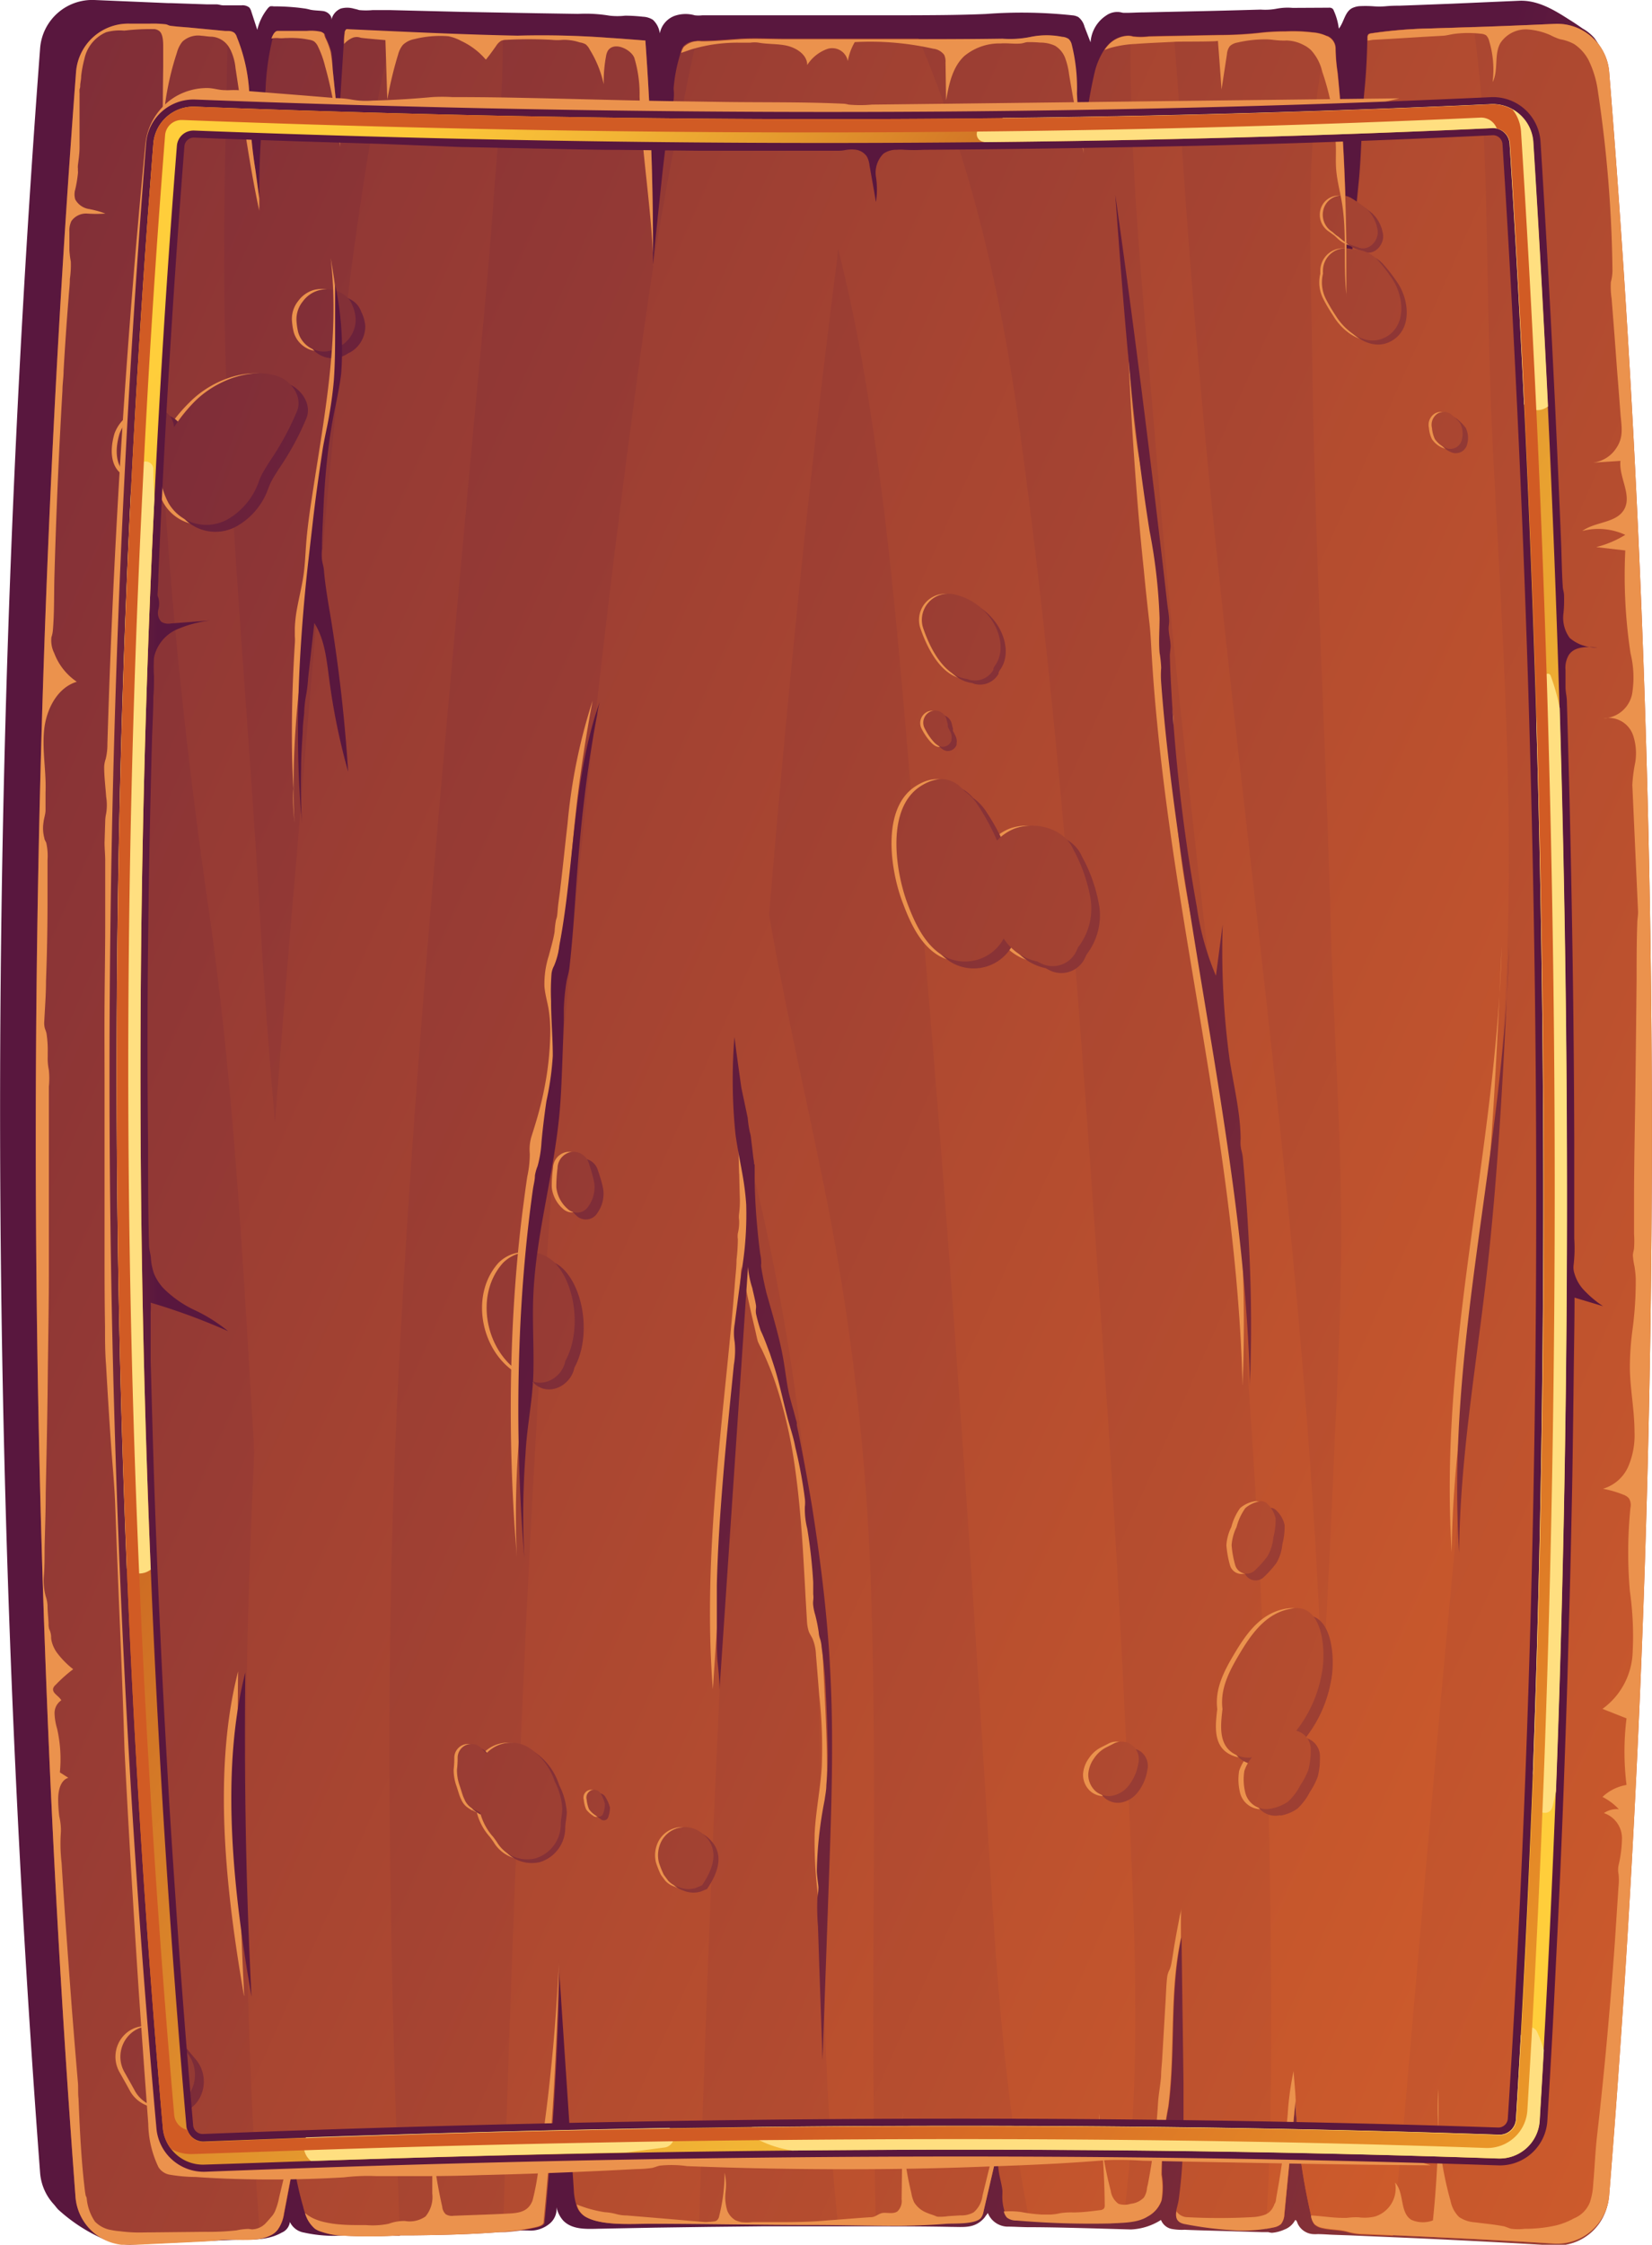 <svg xmlns="http://www.w3.org/2000/svg" xmlns:xlink="http://www.w3.org/1999/xlink" viewBox="0 0 173.81 236.08"><defs><style>.cls-1{fill:url(#Áåçûìÿííûé_ãðàäèåíò_3);}.cls-2{fill:url(#Áåçûìÿííûé_ãðàäèåíò_3-2);}.cls-3{fill:url(#Áåçûìÿííûé_ãðàäèåíò_3-3);}.cls-4{fill:#eb924d;}.cls-5{fill:url(#Áåçûìÿííûé_ãðàäèåíò_3-4);}.cls-6{fill:url(#Áåçûìÿííûé_ãðàäèåíò_3-5);}.cls-7{fill:url(#Áåçûìÿííûé_ãðàäèåíò_3-6);}.cls-8{fill:url(#Áåçûìÿííûé_ãðàäèåíò_3-7);}.cls-9{fill:url(#Áåçûìÿííûé_ãðàäèåíò_28);}.cls-10{fill:#ffdf80;}.cls-11{fill:url(#Áåçûìÿííûé_ãðàäèåíò_7);}</style><linearGradient id="Áåçûìÿííûé_ãðàäèåíò_3" x1="145.54" y1="-54.91" x2="96.95" y2="88.53" gradientTransform="translate(204.94 31.14) rotate(90)" gradientUnits="userSpaceOnUse"><stop offset="0" stop-color="#cf5c2b"/><stop offset="1" stop-color="#59173e"/></linearGradient><linearGradient id="Áåçûìÿííûé_ãðàäèåíò_3-2" x1="139.93" y1="0.07" x2="-10.51" y2="337.88" xlink:href="#Áåçûìÿííûé_ãðàäèåíò_3"/><linearGradient id="Áåçûìÿííûé_ãðàäèåíò_3-3" x1="129.59" y1="20.34" x2="-20.86" y2="358.14" xlink:href="#Áåçûìÿííûé_ãðàäèåíò_3"/><linearGradient id="Áåçûìÿííûé_ãðàäèåíò_3-4" x1="168.17" y1="-82.33" x2="46.49" y2="242.95" xlink:href="#Áåçûìÿííûé_ãðàäèåíò_3"/><linearGradient id="Áåçûìÿííûé_ãðàäèåíò_3-5" x1="143.11" y1="-16.12" x2="21.44" y2="309.16" xlink:href="#Áåçûìÿííûé_ãðàäèåíò_3"/><linearGradient id="Áåçûìÿííûé_ãðàäèåíò_3-6" x1="199.04" y1="-161.62" x2="76.71" y2="152.03" xlink:href="#Áåçûìÿííûé_ãðàäèåíò_3"/><linearGradient id="Áåçûìÿííûé_ãðàäèåíò_3-7" x1="88.16" y1="211.22" x2="88.16" y2="188.29" xlink:href="#Áåçûìÿííûé_ãðàäèåíò_3"/><linearGradient id="Áåçûìÿííûé_ãðàäèåíò_28" x1="146.18" y1="28.6" x2="29.75" y2="203.57" gradientTransform="translate(204.94 31.14) rotate(90)" gradientUnits="userSpaceOnUse"><stop offset="0" stop-color="#ffce3b"/><stop offset="0.11" stop-color="#fbc639"/><stop offset="0.29" stop-color="#f0b134"/><stop offset="0.5" stop-color="#df8e2c"/><stop offset="0.69" stop-color="#cc6923"/><stop offset="0.69" stop-color="#cc6a23"/><stop offset="0.79" stop-color="#e2952d"/><stop offset="0.87" stop-color="#f2b435"/><stop offset="0.95" stop-color="#fcc739"/><stop offset="1" stop-color="#ffce3b"/></linearGradient><linearGradient id="Áåçûìÿííûé_ãðàäèåíò_7" x1="180.25" y1="-29.56" x2="114.63" y2="73.84" gradientTransform="translate(204.94 31.14) rotate(90)" gradientUnits="userSpaceOnUse"><stop offset="0" stop-color="#ffca2b"/><stop offset="1" stop-color="#d15b24"/></linearGradient></defs><g id="Calque_2" data-name="Calque 2"><g id="layer_1" data-name="layer 1"><path class="cls-1" d="M13.7,236.07l3.49-.17,5.82-.27,1.4-.06c1.77-.07,3.62.15,5.23-.77a1.4,1.4,0,0,0,.86-1.12A2,2,0,0,0,32,234.8a14.58,14.58,0,0,0,2.95.34c.84,0,1.68-.06,2.52-.09l2.87-.1,5.74-.19,5.73-.17,1.05,0c1,0,2-.05,2.94,0a3.15,3.15,0,0,0,2-.71,2,2,0,0,0,.75-1.77,3,3,0,0,0,.73,1.45c1,1,2.59.85,3.9.83l5.68-.11,5.66-.08,5.64-.06,5.63,0,5.6,0c2.92,0,5.84,0,8.77.06,1.15,0,2.19.15,3.11-.66a2.72,2.72,0,0,0,.37-.39c0-.06.31-.36.28-.44a2.29,2.29,0,0,0,2,1.46c.71,0,1.43.05,2.15.06,2.33,0,4.76.07,7.13.13l3.79.11a6.39,6.39,0,0,0,3.16-1,1.54,1.54,0,0,0,1.1.94,5.88,5.88,0,0,0,1.39.09c1.8.08,3.61.11,5.41.17l2.73.08c.22,0,.44,0,.66,0a1.68,1.68,0,0,0,.39.07,3.91,3.91,0,0,0,1.3-.34,2.13,2.13,0,0,0,1.14-1c.14,0,.2.22.26.37a1.93,1.93,0,0,0,1.61,1.11,3.91,3.91,0,0,0,.49,0c.54,0,1.1.05,1.64.07l1.74.06,7.22.31q7.11.33,14.2.75a5.48,5.48,0,0,0,5.81-5,1390.22,1390.22,0,0,0,0-223.44,5.48,5.48,0,0,0-.19-1.06A8.61,8.61,0,0,0,167.75,4a4.7,4.7,0,0,0-1.24-1c-.5-.35-1-.69-1.51-1-1.56-1-3.25-2-5.16-1.92l-7.09.31-3.64.14-1.92.07a13.68,13.68,0,0,0-1.43.06,7.9,7.9,0,0,1-1.28,0A12.08,12.08,0,0,0,143,.65a2.27,2.27,0,0,0-.77.22c-.75.42-.83,1.47-1.37,2.14a6.57,6.57,0,0,0-.53-1.89.48.48,0,0,0-.16-.23.58.58,0,0,0-.37-.08L136,.83a6.06,6.06,0,0,0-1.65.08,6.51,6.51,0,0,1-1.71.1c-2.52.07-5,.14-7.55.19l-4.64.1c-.73,0-1.46.06-2.19.05a1.12,1.12,0,0,1-.31-.05,2,2,0,0,0-1.55.32,3.65,3.65,0,0,0-1.66,2.83L114.1,2.8a1.87,1.87,0,0,0-.64-1,1.58,1.58,0,0,0-.65-.19,50.18,50.18,0,0,0-9.09-.14c-3,.13-6,.13-9.06.14-2.55,0-5.09,0-7.64,0H79.38c-1.83,0-3.67,0-5.5,0a3.39,3.39,0,0,1-.78,0A3.53,3.53,0,0,0,71,1.66a2.45,2.45,0,0,0-1.58,1.85,2.35,2.35,0,0,0-.73-1.43,2.12,2.12,0,0,0-1.05-.32,16.61,16.61,0,0,0-1.87-.11,7.4,7.4,0,0,1-1.63,0,15.32,15.32,0,0,0-3.32-.19l-4.45-.07-7.71-.14-7.71-.19c-.58,0-1.15,0-1.73,0a7.58,7.58,0,0,1-1.43,0,4.58,4.58,0,0,0-.53-.14A2.53,2.53,0,0,0,35.86.9a1.65,1.65,0,0,0-1,1.26c.12-.5-.39-.94-.88-1s-.91-.05-1.34-.14A5,5,0,0,0,32.1.9C31.73.85,31.37.8,31,.77c-.74-.07-1.48-.1-2.22-.1a1,1,0,0,0-.37,0,1,1,0,0,0-.26.24,5.65,5.65,0,0,0-1.08,2.23l-.63-1.93a1.11,1.11,0,0,0-.21-.42,1.13,1.13,0,0,0-.81-.23H23.49c-.24,0-.44-.09-.68-.1l-1,0L18,.33h-.27L9.93,0A5.5,5.5,0,0,0,4.22,5.08a1484.1,1484.1,0,0,0,0,223.45,5.5,5.5,0,0,0,1.4,3.25c.17.18.33.42.51.6a17.45,17.45,0,0,0,4.54,3A7.14,7.14,0,0,0,13.7,236.07Z"/><path class="cls-2" d="M7.94,231A1485.4,1485.4,0,0,1,8,7.57a5.51,5.51,0,0,1,5.72-5.08c.66,0,1.32,0,2,0a11.28,11.28,0,0,1,1.65.06c.19,0,.35.13.54.16l.56.06,1.37.12,3.87.37.35,0a1.07,1.07,0,0,1,.58.18.94.94,0,0,1,.28.46,18.05,18.05,0,0,1,1.33,6.69,49.08,49.08,0,0,0,.62,7.27c.14,1,.27,2,.41,3v-1c0-2.21.09-4.43.27-6.64.1-1.27.23-2.54.39-3.8a26.43,26.43,0,0,1,.72-5.28c.18-.48.39-.8.66-.81,1,0,2,0,3.07,0a4.86,4.86,0,0,1,1.53.1c.43.25.21.12.41.61a7.68,7.68,0,0,1,.56,1.47A16,16,0,0,1,35,7.28q.32,3.06.62,6.13c0-.52.06-1,.1-1.57.13-2.38.29-4.78.44-7.17,0-.38,0-.76.07-1.14a.51.51,0,0,1,.17-.42.82.82,0,0,1,.22,0l4.7.22c3.84.17,7.69.34,11.54.42.53,0,1.05,0,1.57,0A95.33,95.33,0,0,1,64.33,4c.3,0,3.57.27,3.57.26.54,7.42.82,14.86.8,22.31,0,.6,0,1.19,0,1.79,0-.2,0-.4,0-.59h0q.44-4.39.91-8.78c.17-1.58.35-3.14.57-4.7.19-1.27.49-2.51.69-3.78a5.17,5.17,0,0,0,0-1.18,16.11,16.11,0,0,1,.68-3.56,2.14,2.14,0,0,1,.06-.27,1.92,1.92,0,0,1,.27-.62,1.81,1.81,0,0,1,1.35-.57,4.52,4.52,0,0,1,.52,0c1.37,0,2.69-.13,4.06-.22,1.58-.09,3.15,0,4.73,0q5.73,0,11.46,0h2.66l8.77,0a10.81,10.81,0,0,0,3-.2,8.32,8.32,0,0,1,3.26,0,1.38,1.38,0,0,1,.69.23,1.19,1.19,0,0,1,.32.58,18.88,18.88,0,0,1,.55,5.15,33.14,33.14,0,0,0,.6,5.05c0,.23.09.47.14.7a50,50,0,0,1,1.18-8,7.78,7.78,0,0,1,1-2.36,2.82,2.82,0,0,1,.29-.39,3,3,0,0,1,2.14-1.1,1.27,1.27,0,0,1,.28,0l.27.06a6.29,6.29,0,0,0,1.68,0l2.61-.06,4.77-.09a39.89,39.89,0,0,0,4.65-.27,22.71,22.71,0,0,1,2.33-.11,17.06,17.06,0,0,1,2.86.1,4.2,4.2,0,0,1,1.51.38h0a1.42,1.42,0,0,1,.9,1.24,18.7,18.7,0,0,0,.21,2.58c.2,1.92.35,3.84.47,5.76.26,3.93.39,7.88.46,11.83,0,1.92,0,3.85,0,5.77v.29c0,1.73.07,3.47,0,5.2q.28-5.57.76-11.12.26-2.88.55-5.78c.35-3.28.32-6.68.63-9.9.18-1.79.28-3.59.31-5.39,0-.1,0-.2,0-.3a.53.53,0,0,1,.09-.33.54.54,0,0,1,.28-.11A49,49,0,0,1,150.22,3l4.84-.16q4.26-.13,8.51-.33a5.5,5.5,0,0,1,5.73,5,1390.22,1390.22,0,0,1,0,223.44,5.5,5.5,0,0,1-5.81,5q-5.89-.36-11.8-.64c-1.71-.09-3.43-.16-5.15-.24l-3.12-.13a6.4,6.4,0,0,1-1.52-.21c-.89-.28-1.87-.22-2.8-.44a1.7,1.7,0,0,1-.81-.39,1.73,1.73,0,0,1-.35-.82s0-.05,0-.08a63.37,63.37,0,0,1-1.54-10.26c-.05-.64-.08-1.27-.1-1.91q-.6,6-1.18,12a1.75,1.75,0,0,1-.35,1,1.61,1.61,0,0,1-.76.35c-.29.07-.56.12-.84.16a18.36,18.36,0,0,1-3,.17,38.86,38.86,0,0,1-5.57-.68c-.88-.18-.94-.74-.84-1.34.07-.39.21-.8.25-1.14.13-.94.23-1.89.31-2.84.15-1.91.19-3.82.2-5.73,0-1.25,0-2.49,0-3.74-.07-5.17-.15-10.35-.21-15.52a1.18,1.18,0,0,0,0,.2c-1.26,5.81-.58,11.88-1.35,17.8a38.26,38.26,0,0,0-.71,7.15,8,8,0,0,1,0,2.68,3,3,0,0,1-1.44,1.68,5.34,5.34,0,0,1-2.47.65c-.5,0-1,.05-1.47.08a75.58,75.58,0,0,1-8.38-.22l-1.48-.09a1.59,1.59,0,0,1-1-.3,1.44,1.44,0,0,1-.34-.66v0a5.13,5.13,0,0,1-.21-1.65,4.63,4.63,0,0,0,0-.51c-.07-.65-.29-1.32-.38-2a17.72,17.72,0,0,1-.16-1.93c-.07.26-.12.52-.19.77-.41,1.79-.83,3.56-1.24,5.35a1.46,1.46,0,0,1-.27.64c-.65.7-2.87.54-3.71.61-1.62.13-3.25.19-4.88.21-.77,0-1.54,0-2.32,0-1.35,0-2.69,0-4,0l-2.81,0c-3.94,0-7.86-.08-11.8-.11l-5.25,0c-1.88,0-5.1.24-6.78-.73a2,2,0,0,1-.92-1.3,6.26,6.26,0,0,1-.24-1.5q-.8-12.14-1.62-24.25s0-.09,0-.12v0a.17.17,0,0,1,0-.07c0,.17,0,.35,0,.52-.18,9.12-.72,18.24-1.6,27.31,0,.43-1,.56-1.28.63a21.73,21.73,0,0,1-2.9.39l-.51,0c-3.11.24-6.23.31-9.34.34H43l-.89,0-1,0a48.89,48.89,0,0,1-5.55-.06,7.65,7.65,0,0,1-1.63-.35,2.67,2.67,0,0,1-.75-.33,3.41,3.41,0,0,1-1.06-1.67,5.67,5.67,0,0,1-.2-.67c-.4-1.5-.72-3-1-4.55l-.09.45c-.3,1.61-.61,3.23-.92,4.85a3.79,3.79,0,0,1-.66,1.67,2,2,0,0,1-.74.58,3.7,3.7,0,0,1-1.11.36l-.41.06c-1.3.15-2.59-.06-3.89.09-.67.08-1.33.12-2,.15l-3.88.19-3.48.16A5.48,5.48,0,0,1,7.94,231Z"/><path class="cls-3" d="M146.56,235.14l-3.12-.13a6.4,6.4,0,0,1-1.52-.21c-.89-.28-1.87-.22-2.8-.44a1.7,1.7,0,0,1-.81-.39,1.73,1.73,0,0,1-.35-.82s0-.05,0-.08a63.37,63.37,0,0,1-1.54-10.26c-.05-.64-.08-1.27-.1-1.91q-.6,6-1.18,12a1.75,1.75,0,0,1-.35,1,1.61,1.61,0,0,1-.76.35c-.29.07-.56.12-.84.16.33-5.19.49-10.41.53-15.73a952,952,0,0,0-6.14-113.86c-2.13-18.9-4.38-37.77-5.89-56.72-1.18-14.59-2.85-29.57-2.75-44.34l.27.06a6.29,6.29,0,0,0,1.68,0l2.61-.06c.54,6.08.86,12.16,1.31,18.28q1.18,16.17,2.81,32.3c3.88,38.35,9.27,76.45,11.15,115q.19,4.22.36,8.43c.41-7.19.79-14.39,1.09-21.58.41-9.64,1-19.32.87-29-.09-10.06-.82-20.09-1.09-30.14-.54-20-1.69-39.91-1.95-59.9-.12-9.88-.72-20.13.94-29.91.2-1.17.41-2.33.64-3.48a1.42,1.42,0,0,1,.9,1.24,18.7,18.7,0,0,0,.21,2.58c.2,1.92.35,3.84.47,5.76.26,3.93.39,7.88.46,11.83,0,1.92,0,3.85,0,5.77v.29c0,1.73.07,3.47,0,5.2q.28-5.57.76-11.12.26-2.88.55-5.78c.35-3.28.32-6.68.63-9.9.18-1.79.28-3.59.31-5.39,0-.1,0-.2,0-.3a.53.53,0,0,1,.09-.33.54.54,0,0,1,.28-.11A49,49,0,0,1,150.22,3l4.84-.16c.44,3.41.8,6.84,1,10.28.53,11.29.42,22.62,1,33.92,1,19.58,2.42,39.41,1.24,59s-3.56,38.8-5.37,58.19c-1.9,20.23-3.62,40.47-5.38,60.71C147.17,228.34,146.86,231.74,146.56,235.14Zm-90.69-.83c.3-.07,1.23-.2,1.28-.63.88-9.07,1.42-18.19,1.6-27.31,0-.17,0-.35,0-.52a.17.17,0,0,0,0,.07v0s0,.08,0,.12q.81,12.13,1.62,24.25a6.26,6.26,0,0,0,.24,1.5,2,2,0,0,0,.92,1.3c1.68,1,4.9.73,6.78.73l5.25,0c1.14-37.25,2.78-74.49,5.4-111.66.38,1.58.76,3.16,1.13,4.75a241.14,241.14,0,0,1,5.74,42.83c1,21.42.08,42.95,2.34,64.22,1.35,0,2.69,0,4,0-.7-22,.19-44-.5-66a255.43,255.43,0,0,0-4.57-41.18c-2-10.2-4.42-20.33-6.18-30.57q1.61-19.5,3.66-39,1.55-14.73,3.43-29.45c.06-.52.11-1,.17-1.56,1.44,5.63,2.52,11.37,3.39,17.06,2.43,15.57,3.51,31.4,4.89,47.09,3,33.66,5.32,67.37,7.4,101.09.88,14.17,1.63,28.29,4.46,42.12a75.58,75.58,0,0,0,8.38.22c.47,0,1,0,1.47-.08,1.59-12.17,1.44-24.48.92-36.84-.73-17.17-1.58-34.33-2.78-51.48-2.37-33.8-4.54-67.86-9.2-101.44-1.92-13.85-5.09-27.18-10.46-39.88H94.06q-5.73,0-11.46,0c-1.58,0-3.15-.11-4.73,0-1.37.09-2.69.22-4.06.22a4.52,4.52,0,0,0-.52,0c-.8,3.14-1.32,6.39-2,9.48-1.84,8.8-3.11,17.65-4.32,26.56q-3.68,27.19-6.37,54.5c-3.48,35.83-5.22,71.88-6.6,107.85q-.6,16-1.07,32A21.73,21.73,0,0,0,55.87,234.31Zm-27.39.75a2,2,0,0,0,.74-.58,3.79,3.79,0,0,0,.66-1.67c.31-1.62.62-3.24.92-4.85l.09-.45c.25,1.53.57,3.05,1,4.55a5.67,5.67,0,0,0,.2.67,3.41,3.41,0,0,0,1.06,1.67,2.67,2.67,0,0,0,.75.33,7.65,7.65,0,0,0,1.63.35,48.89,48.89,0,0,0,5.55.06l1,0c-1.09-29.68-1.7-59.31-.23-89,1.61-32.6,4.7-65.2,7.65-97.7.84-9.29,1.8-18.55,2.46-27.85.39-5.38,1-11.16.94-16.82-3.85-.08-7.7-.25-11.54-.42-1.07,4-1.82,8.08-2.45,11.86-1.4,8.36-2.49,16.7-3.32,25.14-1.63,16.49-3,33-4.36,49.52Q30,104,28.93,118.1c-.58-6.86-1.12-13.72-1.51-20.6-1-17.72-2.59-35.41-3.44-53.14-.67-13.7-.34-27.36,0-41l-.35,0-3.87-.37L18.4,2.82c-2.28,13.06-2.17,26.58-1.59,39.79.78,17.75,2.6,35.33,5.13,52.91C24.62,114,25.56,133,26.7,151.72c0,.34,0,.68.05,1-.57,12.21-.92,24.43-.91,36.68,0,15.37.38,30.7,1.53,46A3.7,3.7,0,0,0,28.48,235.06Z"/><path class="cls-4" d="M17.2,52.89a7.57,7.57,0,0,1-.89-3.75,2.88,2.88,0,0,1-.92.88A2.33,2.33,0,0,1,13,50c-1.5-.93-1.4-2.9-.95-4.42a4.12,4.12,0,0,1,3.73-2.67,2.12,2.12,0,0,1,2,2A16.56,16.56,0,0,1,20,42.26c2.14-2.16,5.87-3.69,8.8-2.67,1.36.48,2.61,2.1,2,3.66a29.5,29.5,0,0,1-2.88,5.29c-.29.47-.59.92-.84,1.41-.12.23-.49,1.14-.22.47a7.42,7.42,0,0,1-3.36,4.17A4.6,4.6,0,0,1,17.2,52.89Zm17.73-16.3a3.62,3.62,0,0,1,.43-.24,3,3,0,0,0,1.12-1.15,3.13,3.13,0,0,0,.43-1.61,4.19,4.19,0,0,0-.36-1.52A2.3,2.3,0,0,0,35.69,31,3.21,3.21,0,0,0,33,30.5a3.08,3.08,0,0,0-1.62,1.15,3,3,0,0,0-.67,1.94,7,7,0,0,0,.18,1.29A2.78,2.78,0,0,0,34.93,36.59ZM56,195.45a3.75,3.75,0,0,0,2.65-3.57c0-.58.16-1.07.16-1.7a7.21,7.21,0,0,0-.79-2.81,6.69,6.69,0,0,0-2.86-3.65,3.57,3.57,0,0,0-4.34.69c-.19-.19-.38-.38-.56-.59a1.45,1.45,0,0,0-2.46,1,11.15,11.15,0,0,1-.07,1.29,5.09,5.09,0,0,0,.3,1.74c.16.46.29,1,.49,1.39a2,2,0,0,0,.6.8c.09.07.85.58.53.26a1,1,0,0,0,.51.29,6.09,6.09,0,0,0,1.4,2.62l.36.5A3.71,3.71,0,0,0,56,195.45Zm7.16-4.75a2.77,2.77,0,0,0,.17-1,3.84,3.84,0,0,0-.44-1.07.8.8,0,0,0-1-.34.83.83,0,0,0-.47,1,3.39,3.39,0,0,0,.25,1,2.6,2.6,0,0,0,.71.65A.48.48,0,0,0,63.19,190.7Zm9.72,7.86.67-.28c1.44-2.11,1.59-3.79.45-5.06a3.71,3.71,0,0,0-.81-.67,2.81,2.81,0,0,0-3.86,1,3.19,3.19,0,0,0-.3,2.38,11.08,11.08,0,0,0,.5,1.24l.46.62a2.27,2.27,0,0,0,1,.63A2.64,2.64,0,0,0,72.91,198.56Zm60.31-8.36a4.38,4.38,0,0,0,1.77-.73,6,6,0,0,0,1.32-1.75,7.83,7.83,0,0,0,.83-1.6,8,8,0,0,0,.24-2,2,2,0,0,0-1.52-2.1,13.5,13.5,0,0,0,2.68-6c.45-2.09.25-7.3-3-6.87-2.58.34-4.12,2.27-5.44,4.44s-2.26,4-2,6.15c-.21,1.8-.47,4,1.53,4.86a2.82,2.82,0,0,0,1.56.22,4.44,4.44,0,0,0-.79,1.43,5.71,5.71,0,0,0,.1,2.29A2.26,2.26,0,0,0,133.22,190.2Zm-1.69-25.07a11.57,11.57,0,0,0,1.28-1.43,4.65,4.65,0,0,0,.64-2,7.4,7.4,0,0,0,.24-2,3,3,0,0,0-.89-1.56.88.88,0,0,0-.87-.23,3.1,3.1,0,0,0-1.42.69,5.92,5.92,0,0,0-.93,2,5,5,0,0,0-.52,1.91,10.77,10.77,0,0,0,.38,2.1A1.25,1.25,0,0,0,131.53,165.13Zm-15,23.72a2.86,2.86,0,0,0,1.65-1,5,5,0,0,0,1.06-2.37,1.87,1.87,0,0,0-.64-1.93,1.79,1.79,0,0,0-2-.15l-.73.37a3.37,3.37,0,0,0-1.28,1.15,3.2,3.2,0,0,0-.61,1.65,2.34,2.34,0,0,0,.83,1.86A2.13,2.13,0,0,0,116.54,188.85ZM59,143.13c1.67-3,1.15-7.94-1.09-10.31a3.85,3.85,0,0,0-5.47,0c-3.1,3.45-1.78,9.5,2.06,11.68l.11.13C56.08,146.29,58.58,145.11,59,143.13Zm2.44-16.3a3.43,3.43,0,0,0,.59-2.51,14.18,14.18,0,0,0-.55-1.93,1.69,1.69,0,0,0-1.84-1.24,1.75,1.75,0,0,0-1.46,1.7,13.75,13.75,0,0,0-.13,2,3.49,3.49,0,0,0,1.15,2.25A1.41,1.41,0,0,0,61.4,126.83Zm84.39-91.57c1.9-1.34,1.53-4.2.38-5.91a15,15,0,0,0-1.63-2.1,3.47,3.47,0,0,0-1.8-.95l-.84-.12c.32.07.29.07-.09,0a2.38,2.38,0,0,0-2.94,2.3v.22l0,.1a3.79,3.79,0,0,0,.35,2.7c.28.56.64,1.15,1,1.69C141.32,35,143.72,36.72,145.79,35.26ZM144.58,24a3.68,3.68,0,0,0-1.09-2,12.53,12.53,0,0,0-1.64-1.17,2,2,0,0,0-2.73.74,2.11,2.11,0,0,0,.72,2.8l.55.4,0,0,.29.27a3.14,3.14,0,0,0,1.21.74l.64.22C143.75,26.55,144.91,25.16,144.58,24Zm8.9,22.24a2.43,2.43,0,0,0-.14-1.68,4.83,4.83,0,0,0-.83-.86,1.29,1.29,0,0,0-1.57-.2,1.41,1.41,0,0,0-.6,1.5,3.32,3.32,0,0,0,.31,1.17,2.51,2.51,0,0,0,1.32,1A1.23,1.23,0,0,0,153.48,46.26Zm-44.91,54.85a1.82,1.82,0,0,0,.31.16,2.74,2.74,0,0,0,3.72-1,3.67,3.67,0,0,0,.29-.6,6.75,6.75,0,0,0,1.35-5,16.42,16.42,0,0,0-1.83-5.28c-1-2.37-4.25-3.06-6.37-2.15a5.11,5.11,0,0,0-1.66,1.18,24.4,24.4,0,0,0-2.12-3.88,5,5,0,0,0-1.3-1.32c-1.09-1.27-2.56-1.78-4.54-.57C92.67,84.92,93.66,91.55,95,95c.78,2.09,1.88,4.48,3.9,5.58a4.64,4.64,0,0,0,6.23-1.88A5.55,5.55,0,0,0,108.57,101.11ZM99.82,77.84c.13-.58-.15-.91-.37-1.39,0,0,0-.07,0-.11a.86.86,0,0,1-.05-.15,4.25,4.25,0,0,1-.14-.51,1.24,1.24,0,0,0-1.68-.83,1.31,1.31,0,0,0-.6,1.82,6.31,6.31,0,0,0,.7,1.09c.32.39.71.85,1.26.8A1,1,0,0,0,99.82,77.84Zm4.42-7.44c0-.11.08-.21.13-.32,1.21-1.61.52-4-.75-5.42a6.18,6.18,0,0,0-3.48-2.12A2.75,2.75,0,0,0,96.81,66c.73,2.17,2.21,5.12,4.61,5.4l.26.09A2.24,2.24,0,0,0,104.24,70.4ZM17.55,221.55a3.34,3.34,0,0,0,2-1.6,3.64,3.64,0,0,0-.53-4.22L17.48,214a3.07,3.07,0,0,0-4.11-.25,3.28,3.28,0,0,0-.81,4.15c.39.69.78,1.38,1.16,2.08A3.45,3.45,0,0,0,17.55,221.55Z"/><path class="cls-5" d="M18.67,53.6a7.46,7.46,0,0,1-.89-3.75,2.88,2.88,0,0,1-.92.88,2.33,2.33,0,0,1-2.39,0c-1.5-.93-1.4-2.91-1-4.42a4.11,4.11,0,0,1,3.73-2.67,2.12,2.12,0,0,1,2.05,2A16.56,16.56,0,0,1,21.44,43c2.14-2.16,5.87-3.7,8.8-2.67,1.36.48,2.61,2.1,2,3.65a29.24,29.24,0,0,1-2.88,5.3c-.29.46-.59.91-.84,1.4-.12.24-.49,1.15-.22.47A7.38,7.38,0,0,1,25,55.29,4.59,4.59,0,0,1,18.67,53.6ZM36.4,37.3a2.61,2.61,0,0,1,.43-.24A3.09,3.09,0,0,0,38,35.91a3.17,3.17,0,0,0,.43-1.62A4,4,0,0,0,38,32.78a2.27,2.27,0,0,0-.86-1.13,3.21,3.21,0,0,0-2.72-.44,3.12,3.12,0,0,0-1.62,1.14,3,3,0,0,0-.67,1.94,6.26,6.26,0,0,0,.18,1.3A2.78,2.78,0,0,0,36.4,37.3ZM56.82,195.83a3.77,3.77,0,0,0,2.65-3.57c0-.58.16-1.07.16-1.7a7.38,7.38,0,0,0-.79-2.81A6.69,6.69,0,0,0,56,184.1a3.57,3.57,0,0,0-4.34.69,8.09,8.09,0,0,1-.56-.6,1.45,1.45,0,0,0-2.46,1.05,11.15,11.15,0,0,1-.07,1.29,4.86,4.86,0,0,0,.3,1.74c.16.46.29.95.49,1.39a2,2,0,0,0,.6.8c.09.07.85.58.53.26A1,1,0,0,0,51,191a6,6,0,0,0,1.4,2.62l.36.5A3.71,3.71,0,0,0,56.82,195.83ZM64,191.08a2.77,2.77,0,0,0,.17-1A3.86,3.86,0,0,0,63.7,189a.8.8,0,0,0-1-.35.86.86,0,0,0-.48,1,3.48,3.48,0,0,0,.26,1,2.71,2.71,0,0,0,.7.65A.49.49,0,0,0,64,191.08Zm9.72,7.86.67-.28c1.44-2.11,1.59-3.79.44-5.06a3.65,3.65,0,0,0-.8-.67,2.82,2.82,0,0,0-3.87,1,3.19,3.19,0,0,0-.3,2.38c.13.42.33.83.5,1.24l.47.62a2.37,2.37,0,0,0,1,.63A2.69,2.69,0,0,0,73.7,198.94Zm61-8a4.23,4.23,0,0,0,1.77-.72,6.16,6.16,0,0,0,1.32-1.75,7.91,7.91,0,0,0,.83-1.61,7.51,7.51,0,0,0,.23-2,2,2,0,0,0-1.51-2.09,13.5,13.5,0,0,0,2.68-6c.45-2.09.25-7.3-3-6.87-2.58.34-4.12,2.26-5.44,4.44s-2.26,4-2,6.15c-.2,1.79-.46,4,1.53,4.86a2.86,2.86,0,0,0,1.57.21,4.66,4.66,0,0,0-.79,1.43,5.76,5.76,0,0,0,.1,2.3A2.25,2.25,0,0,0,134.69,190.9ZM133,165.83a11.57,11.57,0,0,0,1.28-1.43,4.7,4.7,0,0,0,.64-2,7.4,7.4,0,0,0,.24-2,3,3,0,0,0-.89-1.56.89.89,0,0,0-.87-.24,3.1,3.1,0,0,0-1.42.69,6.29,6.29,0,0,0-.94,2,4.89,4.89,0,0,0-.51,1.91,10.77,10.77,0,0,0,.38,2.1A1.24,1.24,0,0,0,133,165.83Zm-15,23.73a2.86,2.86,0,0,0,1.65-1,5,5,0,0,0,1.06-2.38,1.89,1.89,0,0,0-.64-1.93,1.79,1.79,0,0,0-2-.14l-.73.37a3.29,3.29,0,0,0-1.28,1.15,3.08,3.08,0,0,0-.61,1.65,2.28,2.28,0,0,0,.83,1.85A2.1,2.1,0,0,0,118,189.56ZM60.43,143.84c1.67-3,1.15-7.94-1.09-10.31a3.84,3.84,0,0,0-5.47,0c-3.1,3.45-1.78,9.49,2.06,11.68l.11.12C57.55,147,60.05,145.81,60.43,143.84Zm2.44-16.3a3.47,3.47,0,0,0,.59-2.51,14.18,14.18,0,0,0-.55-1.93,1.69,1.69,0,0,0-1.84-1.24,1.74,1.74,0,0,0-1.46,1.7,13.7,13.7,0,0,0-.13,2,3.53,3.53,0,0,0,1.14,2.26A1.42,1.42,0,0,0,62.87,127.54Zm83.81-91.86c1.89-1.33,1.52-4.19.38-5.91a17.35,17.35,0,0,0-1.63-2.1,3.41,3.41,0,0,0-1.81-.94l-.83-.12c.31.07.28.07-.09,0a2.37,2.37,0,0,0-2.94,2.3,1.87,1.87,0,0,0,0,.21.52.52,0,0,1,0,.11,3.8,3.8,0,0,0,.34,2.69c.29.57.64,1.15,1,1.69C142.21,35.45,144.61,37.15,146.68,35.68Zm-1.21-11.24a3.74,3.74,0,0,0-1.09-2,14.3,14.3,0,0,0-1.64-1.16,2,2,0,0,0-2.74.74,2.12,2.12,0,0,0,.72,2.8l.56.4,0,0,.3.26a3,3,0,0,0,1.21.74l.63.23C144.64,27,145.8,25.59,145.47,24.44Zm8.9,22.25a2.43,2.43,0,0,0-.15-1.68,4.45,4.45,0,0,0-.82-.86,1.32,1.32,0,0,0-1.58-.21,1.41,1.41,0,0,0-.59,1.5,3.6,3.6,0,0,0,.3,1.18,2.51,2.51,0,0,0,1.32,1A1.23,1.23,0,0,0,154.37,46.69ZM110,101.82l.31.16a2.75,2.75,0,0,0,3.72-1c.11-.2.2-.4.29-.6a6.75,6.75,0,0,0,1.35-5,16.47,16.47,0,0,0-1.83-5.29c-1-2.37-4.25-3-6.37-2.14a5.24,5.24,0,0,0-1.66,1.17,24.27,24.27,0,0,0-2.12-3.87,5.16,5.16,0,0,0-1.3-1.33c-1.09-1.26-2.56-1.77-4.54-.56-3.75,2.3-2.76,8.93-1.47,12.38.78,2.09,1.88,4.48,3.89,5.57a4.64,4.64,0,0,0,6.24-1.87A5.56,5.56,0,0,0,110,101.82Zm-9.37-23.57c.13-.58-.14-.91-.37-1.39a.45.45,0,0,0,0-.1.76.76,0,0,0,0-.16,3.8,3.8,0,0,1-.13-.51,1.25,1.25,0,0,0-1.69-.83,1.29,1.29,0,0,0-.59,1.82,6.47,6.47,0,0,0,.69,1.09c.32.4.72.86,1.27.81A1,1,0,0,0,100.67,78.25Zm4.42-7.44c0-.1.09-.21.13-.31,1.22-1.62.52-4-.74-5.43A6.25,6.25,0,0,0,101,63a2.76,2.76,0,0,0-3.34,3.43c.73,2.17,2.21,5.12,4.62,5.4l.26.1A2.25,2.25,0,0,0,105.09,70.81ZM19,222.25a3.36,3.36,0,0,0,2-1.59,3.64,3.64,0,0,0-.53-4.22L19,214.68a3.06,3.06,0,0,0-4.11-.25,3.27,3.27,0,0,0-.81,4.14l1.16,2.09A3.43,3.43,0,0,0,19,222.25Z"/><path class="cls-6" d="M17.72,52.89a7.57,7.57,0,0,1-.89-3.75,2.78,2.78,0,0,1-.92.88,2.33,2.33,0,0,1-2.39,0c-1.5-.93-1.4-2.9-.94-4.42a4.1,4.1,0,0,1,3.73-2.67,2.12,2.12,0,0,1,2,2,16.62,16.62,0,0,1,2.15-2.68c2.13-2.16,5.86-3.69,8.79-2.67,1.36.48,2.62,2.1,2,3.66a29.5,29.5,0,0,1-2.88,5.29c-.29.47-.58.92-.84,1.41-.12.23-.49,1.14-.22.47A7.42,7.42,0,0,1,24,54.59,4.6,4.6,0,0,1,17.72,52.89Zm17.74-16.3a2.52,2.52,0,0,1,.43-.24A3.17,3.17,0,0,0,37,35.2a3.22,3.22,0,0,0,.42-1.61,4.19,4.19,0,0,0-.36-1.52A2.3,2.3,0,0,0,36.21,31a3.21,3.21,0,0,0-2.73-.45,3.12,3.12,0,0,0-1.62,1.15,3,3,0,0,0-.67,1.94,7,7,0,0,0,.18,1.29A2.79,2.79,0,0,0,35.46,36.59ZM56.31,195.45A3.75,3.75,0,0,0,59,191.88c0-.58.16-1.07.16-1.7a7.21,7.21,0,0,0-.79-2.81,6.69,6.69,0,0,0-2.86-3.65,3.57,3.57,0,0,0-4.34.69c-.19-.19-.38-.38-.56-.59a1.45,1.45,0,0,0-2.46,1,11.15,11.15,0,0,1-.07,1.29,4.86,4.86,0,0,0,.3,1.74c.16.46.29,1,.49,1.39a2,2,0,0,0,.6.8c.09.07.85.58.53.26a1,1,0,0,0,.51.29,6.09,6.09,0,0,0,1.4,2.62l.36.5A3.71,3.71,0,0,0,56.31,195.45Zm7.16-4.75a2.77,2.77,0,0,0,.17-1,3.84,3.84,0,0,0-.44-1.07.8.8,0,0,0-1-.34.83.83,0,0,0-.47,1,3.39,3.39,0,0,0,.25,1,2.6,2.6,0,0,0,.71.65A.48.48,0,0,0,63.47,190.7Zm9.72,7.86.67-.28c1.44-2.11,1.59-3.79.45-5.06a3.71,3.71,0,0,0-.81-.67,2.81,2.81,0,0,0-3.86,1,3.19,3.19,0,0,0-.3,2.38,11.08,11.08,0,0,0,.5,1.24l.46.62a2.27,2.27,0,0,0,1,.63A2.64,2.64,0,0,0,73.19,198.56Zm60.56-8.36a4.44,4.44,0,0,0,1.77-.73,6.18,6.18,0,0,0,1.31-1.75,7.83,7.83,0,0,0,.83-1.6,8,8,0,0,0,.24-2,2,2,0,0,0-1.52-2.1,13.5,13.5,0,0,0,2.68-6c.45-2.09.26-7.3-3-6.87-2.57.34-4.12,2.27-5.44,4.44s-2.26,4-2,6.15c-.21,1.8-.47,4,1.53,4.86a2.84,2.84,0,0,0,1.57.22,4.29,4.29,0,0,0-.8,1.43,5.71,5.71,0,0,0,.1,2.29A2.27,2.27,0,0,0,133.75,190.2Zm-1.7-25.07a10.82,10.82,0,0,0,1.28-1.43,4.65,4.65,0,0,0,.64-2,7.4,7.4,0,0,0,.24-2,3,3,0,0,0-.89-1.56.88.88,0,0,0-.87-.23,3.15,3.15,0,0,0-1.42.69,5.92,5.92,0,0,0-.93,2,5.13,5.13,0,0,0-.52,1.91,10.77,10.77,0,0,0,.38,2.1A1.25,1.25,0,0,0,132.05,165.13Zm-15,23.72a2.83,2.83,0,0,0,1.65-1,5,5,0,0,0,1.06-2.37,1.87,1.87,0,0,0-.64-1.93,1.79,1.79,0,0,0-2-.15l-.73.37a3.37,3.37,0,0,0-1.28,1.15,3.2,3.2,0,0,0-.61,1.65,2.34,2.34,0,0,0,.83,1.86A2.13,2.13,0,0,0,117.06,188.85ZM59.48,143.13c1.67-3,1.15-7.94-1.09-10.31a3.85,3.85,0,0,0-5.47,0c-3.1,3.45-1.77,9.5,2.06,11.68l.12.13C56.6,146.29,59.11,145.11,59.48,143.13Zm2.45-16.3a3.42,3.42,0,0,0,.58-2.51,15.74,15.74,0,0,0-.54-1.93,1.7,1.7,0,0,0-1.85-1.24,1.75,1.75,0,0,0-1.46,1.7,15.27,15.27,0,0,0-.13,2,3.49,3.49,0,0,0,1.15,2.25A1.42,1.42,0,0,0,61.93,126.83Zm84.18-91.57c1.89-1.34,1.52-4.2.38-5.91a16.61,16.61,0,0,0-1.63-2.1,3.54,3.54,0,0,0-1.81-.95l-.83-.12c.31.07.28.07-.09,0a2.37,2.37,0,0,0-2.94,2.3,2,2,0,0,0,0,.22.44.44,0,0,1,0,.1,3.84,3.84,0,0,0,.34,2.7c.29.56.64,1.15,1,1.69C141.64,35,144,36.72,146.11,35.26ZM144.9,24a3.74,3.74,0,0,0-1.09-2,13.24,13.24,0,0,0-1.64-1.17,2,2,0,0,0-2.74.74,2.12,2.12,0,0,0,.72,2.8l.56.4,0,0,.29.27a3.22,3.22,0,0,0,1.21.74l.64.22C144.07,26.55,145.23,25.16,144.9,24Zm8.9,22.24a2.43,2.43,0,0,0-.15-1.68,4.22,4.22,0,0,0-.83-.86,1.29,1.29,0,0,0-1.57-.2,1.4,1.4,0,0,0-.59,1.5,3.54,3.54,0,0,0,.3,1.17,2.59,2.59,0,0,0,1.32,1A1.24,1.24,0,0,0,153.8,46.26Zm-44.71,54.85a1.82,1.82,0,0,0,.31.16,2.75,2.75,0,0,0,3.73-1,4.66,4.66,0,0,0,.28-.6,6.67,6.67,0,0,0,1.35-5,16.64,16.64,0,0,0-1.82-5.28c-1-2.37-4.26-3.06-6.38-2.15a5.11,5.11,0,0,0-1.66,1.18,24.4,24.4,0,0,0-2.12-3.88,5,5,0,0,0-1.3-1.32c-1.09-1.27-2.56-1.78-4.54-.57-3.75,2.3-2.75,8.93-1.47,12.38.78,2.09,1.88,4.48,3.9,5.58a4.64,4.64,0,0,0,6.23-1.88A5.55,5.55,0,0,0,109.09,101.11Zm-9-23.27c.13-.58-.14-.91-.37-1.39,0,0,0-.07,0-.11a.86.86,0,0,0,0-.15,4.23,4.23,0,0,1-.13-.51,1.25,1.25,0,0,0-1.69-.83,1.29,1.29,0,0,0-.59,1.82,6.9,6.9,0,0,0,.69,1.09c.32.39.72.85,1.27.8A1,1,0,0,0,100.12,77.84Zm4.42-7.44c0-.11.09-.21.13-.32,1.22-1.61.52-4-.74-5.42a6.25,6.25,0,0,0-3.48-2.12A2.76,2.76,0,0,0,97.11,66c.73,2.17,2.21,5.12,4.62,5.4l.26.09A2.23,2.23,0,0,0,104.54,70.4ZM18.07,221.55a3.34,3.34,0,0,0,2-1.6,3.64,3.64,0,0,0-.53-4.22L18,214a3.07,3.07,0,0,0-4.11-.25,3.28,3.28,0,0,0-.81,4.15c.39.69.78,1.38,1.16,2.08A3.45,3.45,0,0,0,18.07,221.55Z"/><path class="cls-4" d="M32.52,4.18A8.35,8.35,0,0,0,31,4a6.06,6.06,0,0,0-.74,0l-.26,0a3.67,3.67,0,0,1-.81,0c-.21,0-.43,0-.64.06.18-.48.39-.8.66-.81,1,0,2,0,3.07,0a4.86,4.86,0,0,1,1.53.1c.43.25.21.12.41.61a7.68,7.68,0,0,1,.56,1.47A16,16,0,0,1,35,7.28q.32,3.06.62,6.13c0-.52.06-1,.1-1.57,0,.44,0,.87,0,1.31s0,.83.06,1.26a9.48,9.48,0,0,0,0,1.06C35.43,12.63,35,9.79,34.21,7a10.32,10.32,0,0,0-.78-2.16,1.37,1.37,0,0,0-.38-.48A1.3,1.3,0,0,0,32.52,4.18Z"/><path class="cls-4" d="M108.22,4.43h-.06c-.25,0-.47.11-.71.14-.7.08-1.45-.06-2.16,0a5.78,5.78,0,0,0-3.84,1.33c-1.25,1.17-1.62,3-1.91,4.66l-.06-4a1.64,1.64,0,0,0-.14-.79,1.67,1.67,0,0,0-1.17-.65,30,30,0,0,0-8.24-.69,6,6,0,0,0-.73,2,1.67,1.67,0,0,0-2.1-1.3,4.14,4.14,0,0,0-2.17,1.71c0-1.14-1.25-1.89-2.37-2.08-.91-.16-1.83-.11-2.73-.27a2.89,2.89,0,0,0-.88,0c-.4,0-.8,0-1.2,0a17,17,0,0,0-3.26.28,17.56,17.56,0,0,0-1.77.43l-.87.3-.18.06a1.92,1.92,0,0,1,.27-.62,2.26,2.26,0,0,1,1.87-.59c1.37,0,2.69-.13,4.06-.22,1.58-.09,3.15,0,4.73,0q5.73,0,11.46,0c3.82,0,7.62,0,11.43-.06a10.81,10.81,0,0,0,3-.2,8.32,8.32,0,0,1,3.26,0,1.38,1.38,0,0,1,.69.23,1.19,1.19,0,0,1,.32.58,18.88,18.88,0,0,1,.55,5.15,33.14,33.14,0,0,0,.6,5.05c0,.43.07.86.13,1.28-.58-2.76-1.09-5.54-1.56-8.34a7.62,7.62,0,0,0-.41-1.71A2.55,2.55,0,0,0,111,4.81a3.66,3.66,0,0,0-1.57-.33A11.84,11.84,0,0,0,108.22,4.43Z"/><path class="cls-4" d="M68.7,26.61c-.29-5.5-1.21-11-1.41-16.47a13.08,13.08,0,0,0-.55-4.05c-.34-.89-2.15-1.79-2.8-.73a1.7,1.7,0,0,0-.17.51,14.7,14.7,0,0,0-.25,3,11.52,11.52,0,0,0-1.47-3.65,1.75,1.75,0,0,0-.42-.55A1.72,1.72,0,0,0,61,4.46a5.3,5.3,0,0,0-1.76-.27,6,6,0,0,1-1.2,0,44.65,44.65,0,0,0-4.77,0,1.44,1.44,0,0,0-.54.1,1.61,1.61,0,0,0-.52.52c-.32.45-.64.91-1,1.35a.18.18,0,0,1-.08.09A.21.21,0,0,1,51,6.14,7.63,7.63,0,0,0,48.51,4.3a4.65,4.65,0,0,0-1.35-.49,11.17,11.17,0,0,0-3.55.3,2.4,2.4,0,0,0-1.22.61,2.65,2.65,0,0,0-.5,1,40.37,40.37,0,0,0-1.14,4.74c-.07-2.08-.13-4.16-.2-6.24,0,0-2.38-.2-2.6-.25a1.21,1.21,0,0,0-.84,0,2.51,2.51,0,0,0-.91.66c0-.38,0-.76.07-1.14a.51.51,0,0,1,.17-.42.82.82,0,0,1,.22,0c5.91.27,11.88.56,17.81.68A95.33,95.33,0,0,1,64.33,4c.3,0,3.57.27,3.57.26C68.44,11.72,68.72,19.16,68.7,26.61Z"/><path class="cls-4" d="M68.74,27.81h0a.57.57,0,0,0,0,.13A.49.49,0,0,0,68.74,27.81Z"/><path class="cls-4" d="M141.69,31.29c-.41-3.31.05-6.71-.51-10-.18-1.09-.47-2.16-.58-3.26s0-2-.07-3a26.25,26.25,0,0,0-1.41-7.48,5,5,0,0,0-1.18-2.27,3.11,3.11,0,0,0-.79-.55,4,4,0,0,0-1.82-.47,2.9,2.9,0,0,1-.51,0c-.52,0-1-.11-1.55-.12a13,13,0,0,0-3.1.34,1.51,1.51,0,0,0-.78.38,1.61,1.61,0,0,0-.3.83l-.57,3.72c-.12-1.71-.25-3.42-.38-5.12,0,.11-4.1.07-4.46.1-1.38.08-2.79.12-4.18.23a11.52,11.52,0,0,0-2.68.42,6.32,6.32,0,0,0-.61.22,2.82,2.82,0,0,1,.29-.39,3,3,0,0,1,2.14-1.1,1.75,1.75,0,0,1,.55.08,6.29,6.29,0,0,0,1.68,0l7.38-.15a39.89,39.89,0,0,0,4.65-.27,22.71,22.71,0,0,1,2.33-.11,17.06,17.06,0,0,1,2.86.1,4.2,4.2,0,0,1,1.51.38,1.43,1.43,0,0,1,.91,1.25,18.7,18.7,0,0,0,.21,2.58c.2,1.92.35,3.84.47,5.76.26,3.93.39,7.88.46,11.83,0,1.92,0,3.85,0,5.77Z"/><path class="cls-4" d="M124.25,203.8c-1.26,5.81-.58,11.88-1.35,17.8a38.26,38.26,0,0,0-.71,7.15,8,8,0,0,1,0,2.68,3,3,0,0,1-1.44,1.68c-1.1.7-2.68.65-3.94.73a92.71,92.71,0,0,1-9.86-.31,1.59,1.59,0,0,1-1-.3,1.44,1.44,0,0,1-.34-.66h.19a8.64,8.64,0,0,1,1.61.06,16.43,16.43,0,0,0,2.18.27h1a6.06,6.06,0,0,0,1-.15,7.31,7.31,0,0,1,1.32-.07c.94,0,1.88-.12,2.81-.24a.6.6,0,0,0,.44-.19.63.63,0,0,0,.07-.36,91.41,91.41,0,0,0-.62-9.65,40.35,40.35,0,0,0,1.26,8.19,2,2,0,0,0,.81,1.34,2.07,2.07,0,0,0,1.28,0,2.22,2.22,0,0,0,1.39-.66,2.17,2.17,0,0,0,.32-.89c0-.18.08-.37.11-.56q.54-2.81.83-5.66c.1-.94.17-1.89.23-2.85s.25-1.84.32-2.8c0-.56.07-1.14.11-1.71.11-1.95.23-3.89.34-5.83.07-1,.08-1.94.19-2.89a2.32,2.32,0,0,1,.25-.77,3,3,0,0,0,.15-.45c.18-.85.28-1.73.44-2.59.11-.62.22-1.22.34-1.83l.16-.85a3.73,3.73,0,0,0,.14-.68C124.23,201.79,124.25,202.79,124.25,203.8Z"/><path class="cls-4" d="M85.39,234c-5.69,0-11.37-.12-17-.13-1.88,0-5.1.24-6.78-.73a2,2,0,0,1-.92-1.3,4.28,4.28,0,0,0,.43.17,13.09,13.09,0,0,0,2.48.64,6.37,6.37,0,0,1,1.16.18,4.3,4.3,0,0,0,1.2.17l3.61.3,2.91.25,1.45.12a2.32,2.32,0,0,0,.64,0,.73.73,0,0,1,.2,0c.23-.06.51,0,.7-.2a.75.75,0,0,0,.2-.43,18.89,18.89,0,0,0,.57-4.54,5.92,5.92,0,0,1,.1,2,4.84,4.84,0,0,0,.18,2,2.05,2.05,0,0,0,.86,1,3.45,3.45,0,0,0,.62.2,5.51,5.51,0,0,0,1.15,0l2.12,0c2,0,3.92,0,5.88-.19,1.49-.1,3-.24,4.46-.33.48,0,.74-.32,1.17-.43s1.16.15,1.64-.18a1.51,1.51,0,0,0,.44-1.29l.12-9.2a31.66,31.66,0,0,0,.9,8.54,3.63,3.63,0,0,0,.3,1,2.71,2.71,0,0,0,1.35,1.1c.27.12.56.2.84.31a1.24,1.24,0,0,0,.29.1,5.85,5.85,0,0,0,1.1-.06l1.29-.08a2.57,2.57,0,0,0,1.4-.33,2.75,2.75,0,0,0,.92-1.74l1.21-4.94a9.09,9.09,0,0,1,.13,1.3c-.41,1.79-.83,3.56-1.24,5.35a1.46,1.46,0,0,1-.27.64c-.65.7-2.87.54-3.71.61-1.62.13-3.25.19-4.88.21C91.51,234.09,88.44,234,85.39,234Z"/><path class="cls-4" d="M136.4,222.81c-.05-.64-.08-1.27-.1-1.91q-.6,6-1.18,12a1.75,1.75,0,0,1-.35,1,1.61,1.61,0,0,1-.76.35,15.79,15.79,0,0,1-3.82.33,38.86,38.86,0,0,1-5.57-.68c-.88-.18-.94-.74-.84-1.34a1.42,1.42,0,0,0,1,.61,62.7,62.7,0,0,0,7,0,4.41,4.41,0,0,0,1.3-.25,1.62,1.62,0,0,0,.7-.53,1.88,1.88,0,0,0,.21-.36.61.61,0,0,0,.07-.14c0-.09.08-.15.11-.23a1.27,1.27,0,0,0,.09-.42c.1-.6.21-1.18.31-1.78.39-2.34.69-4.7.91-7.06a30.57,30.57,0,0,1,.62-4.58c.07,1.13.19,2.11.23,3.23C136.35,221.65,136.38,222.24,136.4,222.81Z"/><path class="cls-4" d="M34.11,233.69a11.26,11.26,0,0,0,1.63.25c.92.08,1.85.07,2.77.07a8.32,8.32,0,0,0,2.39-.14,4.58,4.58,0,0,1,1.72-.29,2.89,2.89,0,0,0,2.15-.48,3.19,3.19,0,0,0,.71-2.42c0-1.49,0-3,.05-4.47.24,2,.56,3.94,1,5.88a1.22,1.22,0,0,0,.37.78,1.24,1.24,0,0,0,.83.16c2-.08,3.94-.13,5.9-.24,1.1-.06,2-.26,2.41-1.4a26.13,26.13,0,0,0,.68-3.92c.35-2.34.66-4.67.94-7,.54-4.68.94-9.38,1.13-14.09-.18,9.12-.72,18.24-1.6,27.31,0,.43-1,.56-1.28.63a24.45,24.45,0,0,1-3.41.43c-3.11.24-6.23.31-9.34.34H43c-.64,0-1.27,0-1.92.06a48.89,48.89,0,0,1-5.55-.06,7.65,7.65,0,0,1-1.63-.35,2.67,2.67,0,0,1-.75-.33,3.41,3.41,0,0,1-1.06-1.67,4.15,4.15,0,0,0,1.2.7A6,6,0,0,0,34.11,233.69Z"/><path class="cls-4" d="M150.22,3q6.69-.18,13.35-.49a5.5,5.5,0,0,1,5.73,5,1390.22,1390.22,0,0,1,0,223.44,5.5,5.5,0,0,1-5.81,5q-5.89-.36-11.8-.64c-2.75-.13-5.51-.26-8.27-.37a6.4,6.4,0,0,1-1.52-.21c-.89-.28-1.87-.22-2.8-.44a1.7,1.7,0,0,1-.81-.39,1.73,1.73,0,0,1-.35-.82s0-.05,0-.08l.09,0c1.21.08,2.48.29,3.69.25a7,7,0,0,1,1.21-.06,4.73,4.73,0,0,0,1.76-.09,3.1,3.1,0,0,0,2.09-3.56c1,1.09.47,3.13,1.7,3.91a3,3,0,0,0,2.28.07,110.31,110.31,0,0,0,.56-13.84,36.23,36.23,0,0,0,1.3,11.81,3.24,3.24,0,0,0,.89,1.67,3.36,3.36,0,0,0,1.68.56c1,.13,2,.22,3,.41.29.06.54.21.83.27a6.06,6.06,0,0,0,1.41,0,14.64,14.64,0,0,0,3.3-.36,7.6,7.6,0,0,0,1.87-.74,3,3,0,0,0,1.68-1.7,7,7,0,0,0,.34-1.84c.18-2.05.21-3.46.45-5.51.33-2.85.62-5.69.89-8.54q.54-5.78.95-11.57.19-2.9.38-5.79a5.81,5.81,0,0,0,0-1.25,2.37,2.37,0,0,1,0-.92,13.07,13.07,0,0,0,.36-2.78,2.79,2.79,0,0,0-1.9-2.72,2.43,2.43,0,0,1,1.57-.41,6.21,6.21,0,0,0-1.72-1.29,4.83,4.83,0,0,1,2.53-1.26,28.43,28.43,0,0,1,0-7l-2.53-1a7.68,7.68,0,0,0,3.16-5.68,33.52,33.52,0,0,0-.28-6.71,47.25,47.25,0,0,1,.06-8.74,1.37,1.37,0,0,0-.15-1,1.36,1.36,0,0,0-.58-.39,11.62,11.62,0,0,0-2.16-.63,4.19,4.19,0,0,0,2.68-2.38,8.38,8.38,0,0,0,.64-3.61c0-2.27-.47-4.52-.49-6.79a31.18,31.18,0,0,1,.25-3.74,38.33,38.33,0,0,0,.37-5.46c0-.45-.06-.89-.12-1.34a8.08,8.08,0,0,1-.18-1.2c0-.26.09-.51.12-.76a11.47,11.47,0,0,0,0-1.55c0-1.14,0-2.28,0-3.42,0-3.89.09-7.79.14-11.68s.09-7.78.13-11.68c0-1.94,0-3.89.07-5.84,0-.44.1-.85.08-1.29l-.33-7.28-.27-6a16.16,16.16,0,0,1,.31-2.38,6,6,0,0,0-.2-2.75,2.72,2.72,0,0,0-3.13-1.87,3.2,3.2,0,0,0,3-2.58,10.63,10.63,0,0,0-.17-4.27A54.37,54.37,0,0,1,171,57.89l-3.06-.35A11,11,0,0,0,171,56.25a6.77,6.77,0,0,0-4.52-.41c1.38-1,3.61-.81,4.42-2.3s-.59-3.35-.41-5.07l-2.93.19a3.4,3.4,0,0,0,2.51-1.56c.8-1.19.52-2.29.42-3.62s-.22-2.9-.34-4.34q-.28-3.87-.59-7.75a8.27,8.27,0,0,1-.08-1.72,5,5,0,0,0,.17-1.16,135.81,135.81,0,0,0-1.53-18.9,10.59,10.59,0,0,0-1-3.32,4.66,4.66,0,0,0-1.48-1.64,4.57,4.57,0,0,0-1.49-.52,6.33,6.33,0,0,1-1-.42,7.08,7.08,0,0,0-2.25-.6,3.21,3.21,0,0,0-3.05,1.43c-.68,1.23-.17,2.85-.81,4.1a10.53,10.53,0,0,0-.37-4.36,1.2,1.2,0,0,0-.32-.57,1.17,1.17,0,0,0-.55-.16,11.44,11.44,0,0,0-2.68,0c-.44.05-.87.18-1.29.21l-1.45.08c-1.92.11-3.83.24-5.74.34-.32,0-.51.09-.75.08,0-.1,0-.2,0-.3a.53.53,0,0,1,.09-.33.54.54,0,0,1,.28-.11A49,49,0,0,1,150.22,3Z"/><path class="cls-4" d="M7.94,231A1485.4,1485.4,0,0,1,8,7.57a5.51,5.51,0,0,1,5.72-5.08c.66,0,1.32,0,2,0a11.28,11.28,0,0,1,1.65.06c.19,0,.35.13.54.16.64.09,1.29.13,1.93.18l3.87.37.35,0a1.07,1.07,0,0,1,.58.18.94.94,0,0,1,.28.46,18.05,18.05,0,0,1,1.33,6.69,49.08,49.08,0,0,0,.62,7.27c.14,1,.27,2,.41,3v.26c0,.19,0,.38,0,.58a3.69,3.69,0,0,0,0,.47c-1.07-4.95-1.73-10-2.5-15a5.71,5.71,0,0,0-.52-1.91l-.08-.14a2.32,2.32,0,0,0-1.88-1.26c-.37,0-.74-.08-1.11-.1a2.43,2.43,0,0,0-2,.62,3.13,3.13,0,0,0-.58,1.17A29.91,29.91,0,0,0,17.12,14q0-3.46.05-6.93c0-.7,0-1.42,0-2.12,0-.47,0-1.32-.38-1.66a1,1,0,0,0-.54-.23,24.11,24.11,0,0,0-3.18.16,5.28,5.28,0,0,0-1.9.17A3.93,3.93,0,0,0,8.88,6.2,12.16,12.16,0,0,0,8.54,8c0,.31-.07.61-.1.92,0,.15,0,.31-.07.46a3.34,3.34,0,0,0,0,.43,1.81,1.81,0,0,1,0,.23c0,.23,0,.47,0,.71v1c0,1.24,0,2.49,0,3.74,0,.62-.09,1.24-.17,1.86a1.9,1.9,0,0,0,0,.41,2.13,2.13,0,0,0,0,.25.67.67,0,0,1,0,.2,13.11,13.11,0,0,1-.28,1.7,1.85,1.85,0,0,0,0,1.07,2,2,0,0,0,1.42,1,10.28,10.28,0,0,1,1.75.48,13.7,13.7,0,0,1-1.92,0,1.9,1.9,0,0,0-1.66.79A2.38,2.38,0,0,0,7.3,24.4c0,.63,0,1.26,0,1.89a9.68,9.68,0,0,0,.15,1.22,10.21,10.21,0,0,1-.1,1.83c0,.65-.09,1.29-.13,1.94Q6.91,35.15,6.69,39c0,.69-.12,1.4-.12,2.09Q6,50.8,5.73,60.49c-.06,1.94,0,3.9-.17,5.83a3.23,3.23,0,0,1-.15.7,3,3,0,0,0,.3,1.68,6.31,6.31,0,0,0,2.37,3c-2.08.63-3.23,2.94-3.44,5.11s.24,4.36.15,6.54c0,.63,0,1.24,0,1.86,0,.42-.17.85-.21,1.27a3.92,3.92,0,0,0,.09,1.67c0,.17.14.33.2.5A6.36,6.36,0,0,1,5,90.45c0,1.42,0,2.83,0,4.24q0,4.25-.16,8.48c0,1.4-.11,2.8-.18,4.2a2.37,2.37,0,0,0,.05.75c.06.19.14.36.18.55a11.37,11.37,0,0,1,.13,2v.46a6.06,6.06,0,0,0,.12,1.41,8.53,8.53,0,0,1,0,1.75v2.86c0,3.89,0,7.79,0,11.68,0,1.09,0,2.18,0,3.27v1.63c0,3.89-.08,7.77-.12,11.66s-.13,7.78-.21,11.67c0,1.94-.08,3.89-.12,5.83,0,1,0,2-.08,2.92a6.26,6.26,0,0,0,.2,2.07,3.75,3.75,0,0,1,.19.93c0,.63.08,1.27.11,1.9a2.07,2.07,0,0,0,.06.61,2,2,0,0,1,.21.8,2,2,0,0,0,.08.59,3.55,3.55,0,0,0,.5,1.06,9.17,9.17,0,0,0,1.74,1.78,15.25,15.25,0,0,0-1.85,1.65.78.78,0,0,0-.25.35c-.14.52.6.8.85,1.27a1.61,1.61,0,0,0-.71,1.36A6.05,6.05,0,0,0,6,181.77a14.4,14.4,0,0,1,.3,4.63l.89.57c-.84.26-1.06,1.34-1.07,2.22a14.52,14.52,0,0,0,.12,1.86,6.4,6.4,0,0,1,.17,1.57,17.25,17.25,0,0,0,.07,3.29q.24,3.87.52,7.74t.57,7.74c.2,2.52.4,5,.62,7.54.06.58,0,1.17.07,1.76.08,1.92.16,3.84.3,5.76.07,1,.15,1.92.25,2.88.06.47.1,1,.18,1.43,0,.15.1.27.13.41a5.17,5.17,0,0,0,.87,2.47,3.09,3.09,0,0,0,1.66.88,8,8,0,0,0,1,.14,16.46,16.46,0,0,0,1.87.13l6.89-.07H22a27.06,27.06,0,0,0,2.85-.15,7,7,0,0,1,1.29-.16l.36.05a2.08,2.08,0,0,0,1.39-.58c.22-.23.44-.48.65-.73a2.08,2.08,0,0,0,.4-.61,7.13,7.13,0,0,0,.43-1.45c.28-1.16.56-2.32.83-3.48a2,2,0,0,1,.36-.85c.05.42.21.53.22.94V228c-.3,1.61-.61,3.23-.92,4.85a3.79,3.79,0,0,1-.66,1.67,2,2,0,0,1-.74.58,4.41,4.41,0,0,1-1.52.42c-1.3.15-2.59-.06-3.89.09-.67.08-1.33.12-2,.15l-3.88.19-3.48.16A5.48,5.48,0,0,1,7.94,231Z"/><path class="cls-4" d="M158,99.56c-.54,11.64-1.08,23.3-2.42,34.88-1.11,9.59-2.77,19.15-2.84,28.81C151.34,141.45,157.38,121.39,158,99.56Zm-27.26,46.1c0-.71.05-1.43.07-2.14.11-3.85.06-7.7-.1-11.54s-.45-7.68-.83-11.51c-.18-1.92-.39-3.84-.61-5.75-.12-1-.23-1.91-.36-2.87l-.18-1.43c-.05-.36,0-.7-.05-1a8,8,0,0,0-.38-1.33c-.13-.46-.26-.92-.4-1.38-.26-.92-.52-1.85-.77-2.77-.51-1.85-1-3.71-1.41-5.58-.34-1.55-.65-3.11-.92-4.67a92.86,92.86,0,0,1-1.24-11.28c-.1-1.89-.13-3.79-.11-5.68a8.05,8.05,0,0,0,0-1.3c-.12-.84-.24-1.68-.37-2.52s-.28-1.92-.41-2.87c-.05-.36-.21-.64-.28-1a12.72,12.72,0,0,1-.19-1.38c-.18-1.85-.06-3.72-.12-5.57-.17-5.13-1.66-10.1-2.44-15.17a106.48,106.48,0,0,1-.93-11.44c0,.43,0,.85,0,1.28.15,3.86.36,7.73.63,11.58s.59,7.72,1,11.57c.18,1.92.39,3.85.61,5.77.12,1.1.16,2.2.23,3.31q.21,3.49.56,7c.45,4.67,1.06,9.32,1.75,14C126.23,108.41,130.26,126.86,130.73,145.66Zm-68.38-72a59.22,59.22,0,0,0-2.65,13c-.26,2.22-.48,4.46-.75,6.68-.06.58-.15,1.15-.22,1.72s-.07.86-.13,1.29a2.5,2.5,0,0,1-.11.39A9.65,9.65,0,0,0,58.35,98c-.14.85-.39,1.68-.61,2.51a9.81,9.81,0,0,0-.46,3.22c.06.79.29,1.56.43,2.35a14.33,14.33,0,0,1,.18,2.78,32.11,32.11,0,0,1-.62,5.61c-.16.83-.36,1.66-.58,2.48s-.52,1.78-.8,2.66a4.82,4.82,0,0,0-.15,1.73,11.19,11.19,0,0,1-.26,2.38c-.14.91-.26,1.82-.38,2.73-.49,3.68-.83,7.37-1.05,11.07s-.32,7.44-.31,11.17.13,7.38.35,11.06c.08,1.4.22,2.79.29,4.19a101.64,101.64,0,0,1,.37-14.28c.21-2.4.48-4.8.78-7.19a10.65,10.65,0,0,0,.15-1.25.69.69,0,0,0,0-.2,2.69,2.69,0,0,1,0-.57c-.05-1.71,0-3.43,0-5.14.44-9.23,2.73-18.31,3.05-27.55,0-1.69,0-3.39-.08-5.08a16.23,16.23,0,0,1,.26-3.41c.21-1.14.46-2.27.66-3.42.3-1.73.38-3.5.52-5.25s.34-3.8.55-5.7.47-3.78.76-5.67S62,75.51,62.35,73.69Zm15.41,49.76.06,2.35a10.72,10.72,0,0,1-.07,1.88,2.3,2.3,0,0,0,0,.64,4.86,4.86,0,0,1-.13,1.42,2.15,2.15,0,0,0,0,.62,19.76,19.76,0,0,1-.14,2.17c0,.76-.1,1.53-.16,2.29-.12,1.59-.26,3.18-.41,4.76C75.71,152.23,74,164.93,75,177.65l3-44.48a10.35,10.35,0,0,0,.45,2.24c.16.76.33,1.52.5,2.29s.33,1.44.5,2.16c.1.41.17.84.29,1.23a7.85,7.85,0,0,0,.38.77c.24.51.47,1,.69,1.55.43,1,.81,2.11,1.14,3.18a50,50,0,0,1,1.52,6.62c.36,2.26.6,4.54.79,6.82s.31,4.6.44,6.9c.06,1.17.13,2.33.2,3.5a4.22,4.22,0,0,0,.2,1.17c.11.27.29.52.41.79a4.92,4.92,0,0,1,.34,1.66c.12,1.43.23,2.85.35,4.28a50.65,50.65,0,0,1,.26,7.49c-.15,2.36-.64,4.69-.75,7.05a45.86,45.86,0,0,0,.61,8.27A138.88,138.88,0,0,0,87,184.57c-.06-2.81-.2-5.62-.34-8.43-.12-2.46-.24-4.92-.41-7.38s-.37-4.93-.66-7.39-.67-4.89-1.16-7.31c-.25-1.2-.53-2.4-.85-3.59-.09-.35-.2-.69-.3-1a2.07,2.07,0,0,1-.1-.43,1.17,1.17,0,0,0-.1-.41c-.4-1.18-.72-2.39-1-3.61s-.53-2.43-.78-3.65c0-.17-.07-.35-.11-.52-.26-1.27-.51-2.54-.77-3.81l-.78-3.82c-.13-.63-.25-1.27-.38-1.91-.07-.31-.13-.63-.2-1a2.76,2.76,0,0,1-.06-.4c0-.32-.13-.61-.1-.94a6.84,6.84,0,0,0-.15-1.62c-.1-.63-.19-1.27-.28-1.9-.17-1.28-.34-2.55-.48-3.83a67.94,67.94,0,0,1-.46-7.68C77.61,117.12,77.68,120.29,77.76,123.45ZM31,86.59c-.14-1.52-.12-3.08-.11-4.6s.07-3.2.17-4.79c.2-3.19.55-6.38,1-9.55.21-1.6.44-3.19.67-4.78.11-.75.21-1.51.34-2.26a2.11,2.11,0,0,1,.09-.36,3.94,3.94,0,0,0,0-1.53,21.64,21.64,0,0,1,.21-6c.23-1.06.58-2.09.71-3.16s0-2,.15-3a20.2,20.2,0,0,1,.56-2.42c1.42-5.54,1-11.4,0-17,1,8.45-.75,17-2,25.36-.23,1.48-.44,3-.56,4.45-.1,1.21-.13,2.42-.31,3.62s-.49,2.4-.7,3.61a14,14,0,0,0-.2,1.83c0,.3,0,.61,0,.91a5,5,0,0,1,0,.77c-.16,2.56-.27,5.13-.3,7.7s0,5,.15,7.54C30.78,84.18,30.87,85.39,31,86.59Zm-5.31,123.3q-.86-17-.64-34.11C22.33,186.39,23.8,199.11,25.67,209.89Z"/><path class="cls-7" d="M158.78,99.61c-.54,11.65-1.08,23.31-2.42,34.89-1.11,9.59-2.77,19.15-2.84,28.8C152.13,141.51,158.16,121.45,158.78,99.61Zm-27.26,46.11c0-.19,0-.39,0-.58.15-3.86.14-7.73,0-11.59s-.39-7.72-.74-11.56a5.08,5.08,0,0,0-.19-1.09,3.89,3.89,0,0,1-.06-1.13,22,22,0,0,0-.22-2.81c-.25-1.85-.65-3.68-.94-5.52a85.35,85.35,0,0,1-.73-14.21l-.71,5.39a28.59,28.59,0,0,1-2-7.18q-.7-3.89-1.24-7.78-.78-5.7-1.22-11.44c-.14-1.91-.25-3.83-.34-5.74L123.08,69c0-.35.06-.65.08-1,0-.72-.24-1.4-.2-2.1a5.29,5.29,0,0,0,.05-.56c0-.64-.14-1.29-.21-1.92-.15-1.28-.29-2.57-.44-3.85q-.45-3.85-.91-7.7-.93-7.71-1.93-15.39t-2.09-15.37l-.09-.62c.87,11.82,1.75,23.66,3.61,35.36A57.48,57.48,0,0,1,122,65c0,1.21-.1,2.43,0,3.64a12.26,12.26,0,0,1,.17,1.59,10.46,10.46,0,0,0,0,1.58q.28,3.73.71,7.47c.56,5,1.28,10,2.06,15s1.62,10,2.44,14.95,1.61,10,2.28,14.94S130.87,134,131.2,139Q131.43,142.36,131.52,145.72ZM55.17,164a87.17,87.17,0,0,1,.12-11.08c.13-2.78.73-5.53.82-8.31s-.12-5.55,0-8.33c.27-6.48,2.17-12.79,2.76-19.24.16-1.75.22-3.5.29-5.24l.16-4.53c0-.41,0-.82,0-1.23a23.58,23.58,0,0,1,.28-2.78c.09-.5.26-1,.31-1.49.26-2.33.44-4.67.6-7s.34-4.75.57-7.12.51-4.73.85-7.09c.17-1.22.37-2.44.58-3.66.1-.57.2-1.13.31-1.69a10.84,10.84,0,0,1,.28-1.4C60.21,82,60.47,90.88,58.86,99.39a7.86,7.86,0,0,1-.57,2.19,2.28,2.28,0,0,0-.26.8,23.07,23.07,0,0,0-.05,2.88c0,1.93.18,3.86.18,5.79a30.86,30.86,0,0,1-.67,4.75c-.21,1.44-.39,2.88-.52,4.33a11.85,11.85,0,0,1-.41,2.51,4.52,4.52,0,0,0-.28,1c0,.45-.13.91-.2,1.36-.26,1.83-.48,3.67-.67,5.5-.38,3.71-.63,7.44-.76,11.16s-.15,7.46-.06,11.18.28,7.34.57,11ZM81,142.34l.36,1.09c.61,1.86,1,3.79,1.5,5.69.26,1,.62,2,.82,3.1a49.43,49.43,0,0,1,1,5.39,3.46,3.46,0,0,1,0,.85,8.47,8.47,0,0,0,.25,2.29,54.12,54.12,0,0,1,.63,5.66c0,.42,0,.83,0,1.25a2.43,2.43,0,0,1,0,.66,2.15,2.15,0,0,0,0,.51,5.23,5.23,0,0,0,.21,1,16.82,16.82,0,0,1,.37,1.85,2.37,2.37,0,0,0,.15.7,3.62,3.62,0,0,1,.15.81c.17,1.24.32,2.48.39,3.72.1,1.82.18,3.64.22,5.46a42.17,42.17,0,0,1-.11,5.39c0,.52-.11,1-.18,1.55a42.42,42.42,0,0,0-.82,7.36c0,.6.12,1.2.17,1.8a7,7,0,0,1-.11,1.11,23.77,23.77,0,0,0,.06,3l.15,4.57.33,9.51.69-19.54c.23-6.54.46-13.08.2-19.61q-.08-2-.21-4c-.35-5.06-1-10.1-1.79-15.11-.42-2.51-.88-5-1.38-7.49-.06-.32-.14-.63-.21-1a.83.83,0,0,1,0-.22,2,2,0,0,0-.1-.4l-.24-.91c-.19-.67-.39-1.34-.53-2-.24-1.2-.37-2.41-.59-3.62s-.46-2.15-.74-3.21-.66-2.37-1-3.57c-.14-.6-.28-1.19-.39-1.8-.06-.3-.11-.6-.16-.9a1.29,1.29,0,0,1,0-.39,4.68,4.68,0,0,0-.11-1.05c-.16-1.24-.29-2.48-.39-3.73s-.16-2.49-.19-3.75c0-.47,0-.94,0-1.41,0-.1,0-.22,0-.33s0-.14-.06-.21c0-.24-.06-.49-.09-.73-.07-.64-.15-1.28-.23-1.93a3.23,3.23,0,0,0-.13-.69,10.71,10.71,0,0,1-.22-1.49L78,114.4c-.25-1.77-.5-3.55-.73-5.33a56,56,0,0,0,.11,10.2c.19,1.44.5,2.88.75,4.32a29.1,29.1,0,0,1,.38,3.08,36.16,36.16,0,0,1-.45,6.81q-.39,2.86-.76,5.75a5.68,5.68,0,0,0,0,1.93,9,9,0,0,1-.09,2.38c-.38,3.86-.79,7.72-1.11,11.59s-.59,7.71-.68,11.58c0,1.83,0,3.67,0,5.5,0,.93,0,1.85.1,2.78s.18,1.82.18,2.72l3-44.49a9.68,9.68,0,0,0,.45,2.24c.13.61.29,1.21.39,1.82a1.72,1.72,0,0,1,0,.32,2.1,2.1,0,0,0,0,.56,17.81,17.81,0,0,0,.49,1.77C80.42,140.74,80.69,141.54,81,142.34ZM31.77,86.65q-.16-2.93-.09-5.85c0-1.29.09-2.57.17-3.86,0-.64.09-1.29.15-1.93a12.2,12.2,0,0,1,.19-1.82,14.63,14.63,0,0,0,.23-1.88c.07-.64.14-1.28.22-1.93.14-1.28.29-2.57.43-3.86,1.09,1.72,1.29,3.83,1.56,5.85a68.28,68.28,0,0,0,2,9.79,165.86,165.86,0,0,0-1.88-16.48c-.25-1.49-.51-3-.65-4.47a4.19,4.19,0,0,0-.15-.94,4.53,4.53,0,0,1-.07-1.56c0-1.27.07-2.54.13-3.81.11-2.53.3-5.06.65-7.57.11-.8.24-1.61.39-2.4.3-1.57.67-3.12.85-4.7a33.22,33.22,0,0,0-.64-9.32c0,1.47,0,2.94,0,4.41,0,1.91,0,3.82-.14,5.73-.11,1.27-.29,2.53-.51,3.78s-.52,2.45-.7,3.68c-.37,2.46-.72,4.92-1,7.39s-.59,5-.82,7.45-.42,5-.55,7.45-.19,4.9-.19,7.35.08,4.81.24,7.2C31.64,85.12,31.72,85.88,31.77,86.65ZM26.46,210q-.86-17-.65-34.11C23.12,186.45,24.59,199.17,26.46,210Z"/><path class="cls-4" d="M147.23,10.34l-31.72.38-15.85.19L91.73,11a13.37,13.37,0,0,1-2.45,0,2.86,2.86,0,0,0-.51-.09c-4.22-.2-8.46-.13-12.69-.19l-5.45-.08c-5.1-.08-10.19-.24-15.28-.34q-3.89-.09-7.77-.09a18.53,18.53,0,0,0-2.11,0c-2.09.19-4.18.32-6.28.37a8.61,8.61,0,0,1-2.33-.13,10.59,10.59,0,0,0-1.5-.13l-3.15-.26-6.31-.5a9.64,9.64,0,0,0-1.7-.08,5.09,5.09,0,0,1-.56,0c-.6,0-1.18-.21-1.79-.22a6.53,6.53,0,0,0-3.55,1,6.63,6.63,0,0,0-3,4.87q-3.06,31.47-4,63.1a6.46,6.46,0,0,1-.18,1.59,2.85,2.85,0,0,0-.16.87c0,1,.14,2.08.21,3.11a5.42,5.42,0,0,1,0,1.75,4.12,4.12,0,0,0-.1.86L11,88.62c0,.68.08,1.33.07,2l0,2.13c0,1.42,0,2.83,0,4.25,0,2.84-.05,5.67-.07,8.51s0,5.66,0,8.5,0,5.67,0,8.5,0,5.67,0,8.51,0,5.67.05,8.5c0,1.36,0,2.7.11,4.06.16,2.82.33,5.63.53,8.45.15,2.15.37,4.31.44,6.48q.23,6.36.5,12.73T13.1,184q.32,6.38.7,12.73t.8,12.71q.44,6.36.91,12.71l.09,1.21a10.94,10.94,0,0,0,1.06,4.53,1.72,1.72,0,0,0,1.15.81,16.86,16.86,0,0,0,2.76.25c1,.07,2.08.13,3.12.17q6.24.24,12.49-.13a21,21,0,0,1,3.45-.13c.51,0,1.06,0,1.57,0l3.17,0q3.16,0,6.33-.11,6.33-.15,12.65-.45l3.6-.18a13,13,0,0,0,1.65-.12c.28-.06.53-.18.81-.24a11.58,11.58,0,0,1,2.88.05q3.17.12,6.32.2,6.33.15,12.65.12t12.65-.28c4.16-.14,8.33-.32,12.47-.67a38.29,38.29,0,0,1,3.86.06l4.42.09,8.52.16c5.78.11,11.56.2,17.35.23-8.37-2.65-17.45-2.66-26.2-2.05s-17.56,1.62-26.27.6l-76.85.11-2.49-4.58-4.37-83.07.76-78.45,3.05-44.72L21,12.68l53.6,1.53,61-1Z"/><path class="cls-8" d="M11.52,113c0-32.84,1.29-65.56,3.85-97.93a5,5,0,0,1,5.18-4.6c47.1,1.82,93,1.74,136.3-.25a5,5,0,0,1,5.23,4.68q1.33,21.14,2.17,42.3c.06,1.48.07,3,.17,4.45,0,.29.11.57.13.87a14,14,0,0,1-.05,1.94,3.6,3.6,0,0,0,.65,2.63,4.17,4.17,0,0,0,2.91,1c-1.1-.1-2.41-.11-3,.79a2.63,2.63,0,0,0-.35,1.6c0,.57,0,1.15,0,1.73s.12.94.14,1.43l.06,2.12q.12,4.25.23,8.5c.06,2.83.13,5.66.18,8.49q.06,3.2.11,6.37.17,10.41.2,20.8,0,5.18,0,10.35a15.26,15.26,0,0,1-.07,2.79,2,2,0,0,0,.08.84,4.34,4.34,0,0,0,.89,1.65,11.26,11.26,0,0,0,2.13,1.82l-3-.9c0,2.76-.06,5.51-.09,8.28s-.07,5.65-.11,8.47-.1,5.63-.16,8.45-.13,5.61-.21,8.42-.15,5.6-.24,8.4-.19,5.58-.29,8.37-.21,5.56-.33,8.34-.24,5.54-.38,8.31-.27,5.52-.41,8.28-.3,5.5-.46,8.25l-.18,3a5,5,0,0,1-5.16,4.69c-42.09-1.44-87.86-1.21-136,.67a5,5,0,0,1-5.18-4.56C13.14,187,11.52,149.89,11.52,113Zm150.11,13.06c0-36.45-1.18-73.52-3.55-110.91a1,1,0,0,0-1-.93q-20.52,1-41.07,1.3-9.39.18-18.77.23a18.71,18.71,0,0,1-2.12,0,5.1,5.1,0,0,0-.78,0,2.36,2.36,0,0,0-1.39.41,2.83,2.83,0,0,0-.79,2.44,8.42,8.42,0,0,1,0,2.65c-.22-1.29-.45-2.58-.68-3.87a2.35,2.35,0,0,0-.29-.94,1.71,1.71,0,0,0-1.3-.71,3.55,3.55,0,0,0-1,.06,4.44,4.44,0,0,1-.89.06H81.77c-2.77,0-5.53,0-8.29,0l-8.31-.09c-2.79,0-5.57-.08-8.36-.13l-8.39-.17L40,15.13l-8.45-.26-8.48-.29-2.67-.11a1,1,0,0,0-1,.92q-1.63,20.82-2.59,41.68l-.15,3.52c0,.62-.05,1.25-.08,1.87a.72.72,0,0,0,.08.4,2.37,2.37,0,0,1,0,1.24,1.38,1.38,0,0,0,.32,1.3,1.46,1.46,0,0,0,1,.17l4.2-.32a12.29,12.29,0,0,0-3.69,1,4.17,4.17,0,0,0-2.29,2.92,16.55,16.55,0,0,0,0,2c0,.7,0,1.41-.07,2.12,0,1.41-.08,2.83-.13,4.24q-.12,4.26-.21,8.5t-.15,8.5l-.06,4.67q-.12,10.58,0,21.16c0,3.52,0,7,.1,10.56,0,.46.14.87.19,1.32a6.18,6.18,0,0,0,.35,1.75,5.21,5.21,0,0,0,1,1.52,11.59,11.59,0,0,0,3.36,2.32A16.89,16.89,0,0,1,24,140a66,66,0,0,0-8.15-3,6.68,6.68,0,0,1,0,1c0,.35,0,.7,0,1,0,.71,0,1.42,0,2.12s0,1.31,0,2l.06,2.11q.11,4.24.24,8.47t.3,8.46q.16,4.23.36,8.47c.13,2.82.26,5.64.41,8.46s.31,5.65.47,8.47.34,5.64.53,8.46.38,5.64.58,8.46.42,5.65.64,8.47.46,5.63.7,8.45l.18,2.12a1,1,0,0,0,1,.91c48.27-1.89,94.14-2.12,136.32-.68a1,1,0,0,0,1-.93C160.67,191.21,161.63,158.89,161.63,126.07Z"/><path class="cls-9" d="M32.72,227.27q16.81-.57,33.21-.86,8.77-.16,17.4-.24h0c25.76-.25,50.59,0,74.26.84a4.23,4.23,0,0,0,4.39-4q.23-3.69.43-7.39.75-13.55,1.28-27.25c1.41-37.23,1.54-75.3.39-113.89q-.47-15.81-1.23-31.74-.66-13.86-1.54-27.79a4.28,4.28,0,0,0-2.17-3.43,4.18,4.18,0,0,0-2.27-.55q-25.14,1.15-51.34,1.45c-27.68.32-56.12-.08-85-1.2a4.23,4.23,0,0,0-4.4,3.91q-1.44,18.21-2.35,36.53-1.5,30.54-1.5,61.34,0,26,1.07,52,1.21,29.4,3.78,58.78A4.18,4.18,0,0,0,18,226a4.23,4.23,0,0,0,3.54,1.65C25.27,227.53,29,227.4,32.72,227.27Zm-13-3.23a1.35,1.35,0,0,1-.11-.45q-2.55-29.24-3.75-58.51c-1.56-37.65-1.43-75.27.38-112.55q.9-18.66,2.37-37.19a1.74,1.74,0,0,1,1.74-1.61h.08c28.26,1.1,56.07,1.5,83.17,1.22q27.24-.27,53.4-1.47a1.6,1.6,0,0,1,.44,0,1.76,1.76,0,0,1,1.39,1.6q.87,13.74,1.52,27.41.81,16.85,1.3,33.57.73,25.14.73,50,0,30.51-1.1,60.41-.53,13.86-1.27,27.57c-.16,2.94-.33,5.89-.51,8.82a1.73,1.73,0,0,1-1.8,1.64c-25-.85-51.26-1.12-78.56-.8l-8.72.12q-18.81.3-38.23,1l-10.76.4A1.75,1.75,0,0,1,19.72,224Z"/><path class="cls-10" d="M160.35,42.53q-.65-13.66-1.52-27.41A1.76,1.76,0,0,0,157,13.48q-26.13,1.2-53.4,1.47l-.24-.06a.82.82,0,0,1-.2-1.49,17.84,17.84,0,0,1,2.39-1q26.16-.3,51.34-1.45a4.28,4.28,0,0,1,4.44,4q.87,13.93,1.54,27.79A1.86,1.86,0,0,1,160.35,42.53Z"/><path class="cls-10" d="M161.54,189.76c-.1-1.09-.19-2.19-.26-3.28q1.09-29.86,1.1-60.41,0-24.81-.73-50a23.06,23.06,0,0,1,.91-5,.31.31,0,0,1,.59,0,21.47,21.47,0,0,1,.95,3.41c1.15,38.59,1,76.66-.39,113.89-.11.54-.24,1.08-.37,1.62C163.08,191.07,161.64,190.72,161.54,189.76Z"/><path class="cls-10" d="M83.35,226.17h0a11.72,11.72,0,0,1-4-1.37.74.74,0,0,1-.21-1.09c27.3-.32,53.58-.05,78.56.8a1.73,1.73,0,0,0,1.8-1.64c.18-2.93.35-5.88.51-8.82l.26-.44a.82.82,0,0,1,1.41,0,12.28,12.28,0,0,1,.75,2q-.21,3.7-.43,7.39a4.23,4.23,0,0,1-4.39,4C133.94,226.2,109.11,225.92,83.35,226.17Z"/><path class="cls-10" d="M32.72,227.27a2,2,0,0,1-.53-2.48q19.39-.66,38.23-1a1.14,1.14,0,0,1-.58,2.07l-3.91.51Q49.55,226.7,32.72,227.27Z"/><path class="cls-10" d="M13.34,165q-1.06-26-1.07-52,0-30.76,1.5-61.34c.22-.85.49-1.7.79-2.54a.8.8,0,0,1,1.57.21c0,1.06.08,2.13.11,3.19-1.81,37.28-1.94,74.9-.38,112.55A2,2,0,0,1,13.34,165Z"/><path class="cls-11" d="M31.44,226.16q16.81-.57,33.21-.86,8.77-.17,17.4-.24h0c25.76-.25,50.59,0,74.26.84a4.23,4.23,0,0,0,4.39-4q.22-3.69.43-7.39.75-13.54,1.28-27.25c1.41-37.23,1.54-75.3.39-113.89q-.47-15.81-1.23-31.74-.66-13.86-1.54-27.79a4.16,4.16,0,0,0-.89-2.32,4.18,4.18,0,0,0-2.27-.55q-25.14,1.15-51.34,1.45c-27.68.32-56.12-.08-85-1.2a4.23,4.23,0,0,0-4.4,3.91q-1.44,18.21-2.35,36.53-1.5,30.54-1.5,61.34,0,26,1.07,52,1.21,29.4,3.78,58.78A4.18,4.18,0,0,0,18,226a4.32,4.32,0,0,0,2.26.54C24,226.42,27.72,226.29,31.44,226.16ZM19.72,224a1.77,1.77,0,0,1-1.39-1.56Q15.78,193.25,14.58,164C13,126.32,13.15,88.7,15,51.42q.9-18.66,2.37-37.19a1.74,1.74,0,0,1,1.74-1.61h.08c28.26,1.1,56.07,1.5,83.17,1.22q27.24-.27,53.4-1.47a1.75,1.75,0,0,1,1.72,1.15,1.76,1.76,0,0,1,1.39,1.6q.87,13.74,1.52,27.41.81,16.85,1.3,33.57.73,25.14.73,50,0,30.51-1.1,60.41-.53,13.86-1.27,27.57c-.16,2.94-.33,5.89-.51,8.82a1.73,1.73,0,0,1-1.8,1.64c-25-.85-51.26-1.12-78.56-.8l-8.72.12q-18.81.3-38.23,1l-10.76.4A1.75,1.75,0,0,1,19.72,224Z"/></g></g></svg>